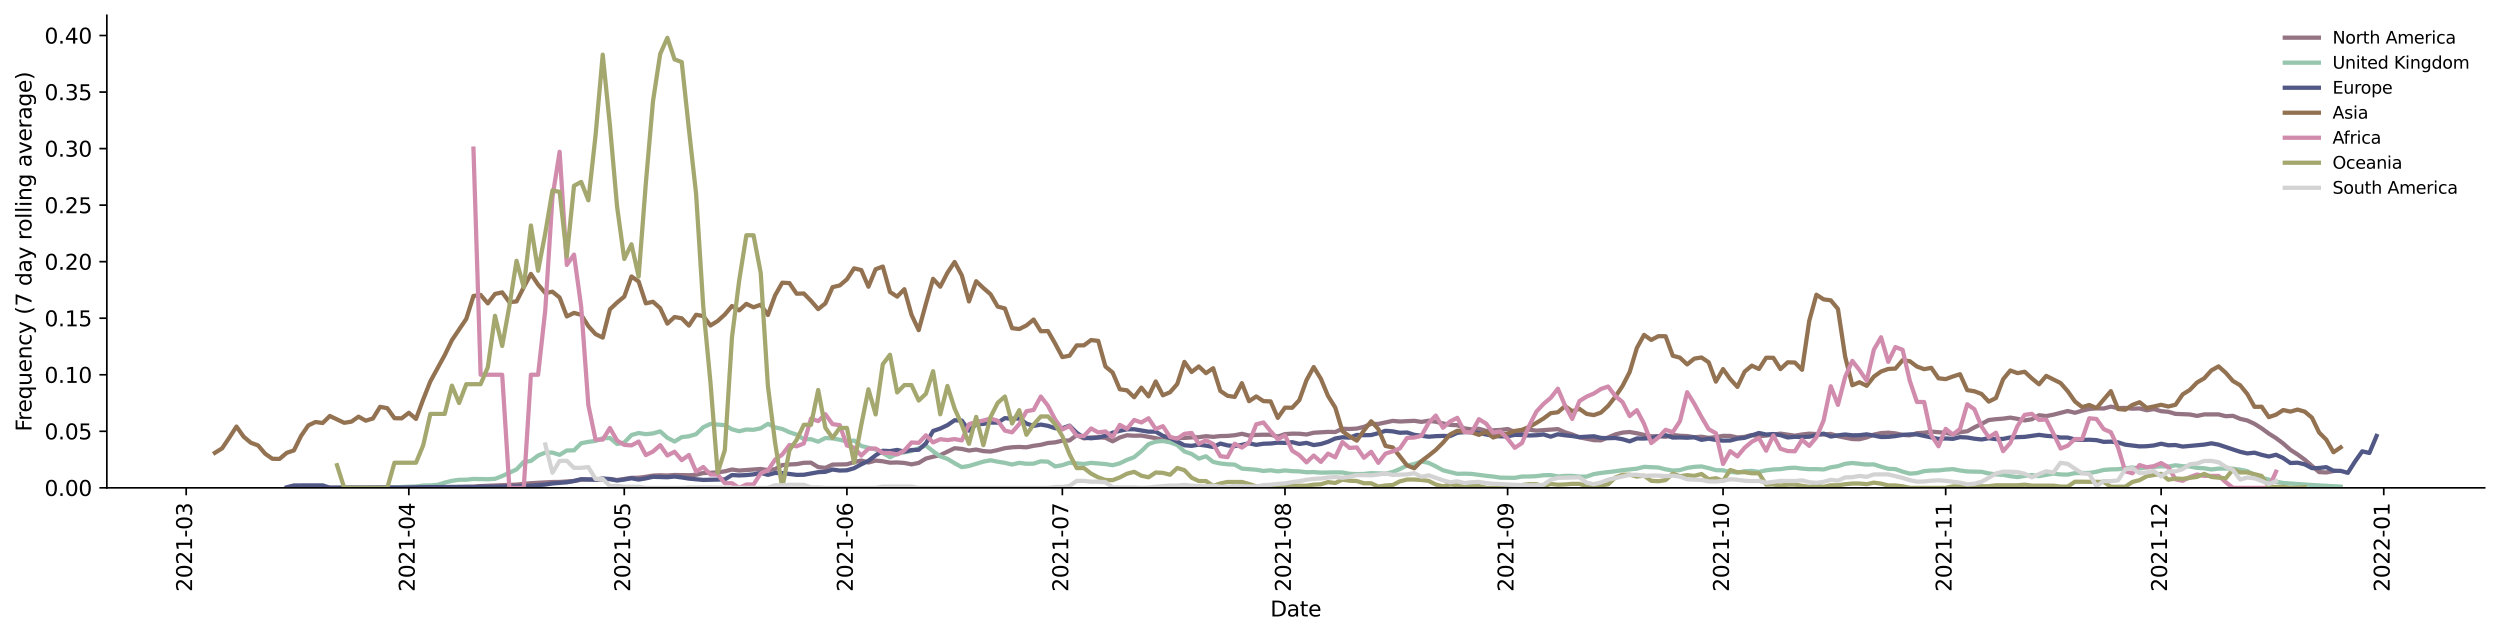 <?xml version="1.0" encoding="utf-8" standalone="no"?>
<!DOCTYPE svg PUBLIC "-//W3C//DTD SVG 1.1//EN"
  "http://www.w3.org/Graphics/SVG/1.1/DTD/svg11.dtd">
<svg height="298.621pt" version="1.1" viewBox="0 0 1173.344 298.621" width="1173.344pt" xmlns="http://www.w3.org/2000/svg" xmlns:xlink="http://www.w3.org/1999/xlink">
 <defs>
  <style type="text/css">*{stroke-linecap:butt;stroke-linejoin:round;}</style>
 </defs>
 <g id="figure_1">
  <g id="patch_1">
   <path d="M 0 298.621 
L 1173.344 298.621 
L 1173.344 0 
L 0 0 
z
" style="fill:#ffffff;"/>
  </g>
  <g id="axes_1">
   <g id="patch_2">
    <path d="M 50.144 228.96 
L 1166.144 228.96 
L 1166.144 7.2 
L 50.144 7.2 
z
" style="fill:#ffffff;"/>
   </g>
   <g id="matplotlib.axis_1">
    <g id="xtick_1">
     <g id="line2d_1">
      <defs>
       <path d="M 0 0 
L 0 3.5 
" id="m877dfec5ae" style="stroke:#000000;stroke-width:0.8;"/>
      </defs>
      <g>
       <use style="stroke:#000000;stroke-width:0.8;" x="87.389" xlink:href="#m877dfec5ae" y="228.96"/>
      </g>
     </g>
     <g id="text_1">
      <!-- 2021-03 -->
      <g transform="translate(90.148 277.743)rotate(-90)scale(0.1 -0.1)">
       <defs>
        <path d="M 1228 531 
L 3431 531 
L 3431 0 
L 469 0 
L 469 531 
Q 828 903 1448 1529 
Q 2069 2156 2228 2338 
Q 2531 2678 2651 2914 
Q 2772 3150 2772 3378 
Q 2772 3750 2511 3984 
Q 2250 4219 1831 4219 
Q 1534 4219 1204 4116 
Q 875 4013 500 3803 
L 500 4441 
Q 881 4594 1212 4672 
Q 1544 4750 1819 4750 
Q 2544 4750 2975 4387 
Q 3406 4025 3406 3419 
Q 3406 3131 3298 2873 
Q 3191 2616 2906 2266 
Q 2828 2175 2409 1742 
Q 1991 1309 1228 531 
z
" id="DejaVuSans-32" transform="scale(0.016)"/>
        <path d="M 2034 4250 
Q 1547 4250 1301 3770 
Q 1056 3291 1056 2328 
Q 1056 1369 1301 889 
Q 1547 409 2034 409 
Q 2525 409 2770 889 
Q 3016 1369 3016 2328 
Q 3016 3291 2770 3770 
Q 2525 4250 2034 4250 
z
M 2034 4750 
Q 2819 4750 3233 4129 
Q 3647 3509 3647 2328 
Q 3647 1150 3233 529 
Q 2819 -91 2034 -91 
Q 1250 -91 836 529 
Q 422 1150 422 2328 
Q 422 3509 836 4129 
Q 1250 4750 2034 4750 
z
" id="DejaVuSans-30" transform="scale(0.016)"/>
        <path d="M 794 531 
L 1825 531 
L 1825 4091 
L 703 3866 
L 703 4441 
L 1819 4666 
L 2450 4666 
L 2450 531 
L 3481 531 
L 3481 0 
L 794 0 
L 794 531 
z
" id="DejaVuSans-31" transform="scale(0.016)"/>
        <path d="M 313 2009 
L 1997 2009 
L 1997 1497 
L 313 1497 
L 313 2009 
z
" id="DejaVuSans-2d" transform="scale(0.016)"/>
        <path d="M 2597 2516 
Q 3050 2419 3304 2112 
Q 3559 1806 3559 1356 
Q 3559 666 3084 287 
Q 2609 -91 1734 -91 
Q 1441 -91 1130 -33 
Q 819 25 488 141 
L 488 750 
Q 750 597 1062 519 
Q 1375 441 1716 441 
Q 2309 441 2620 675 
Q 2931 909 2931 1356 
Q 2931 1769 2642 2001 
Q 2353 2234 1838 2234 
L 1294 2234 
L 1294 2753 
L 1863 2753 
Q 2328 2753 2575 2939 
Q 2822 3125 2822 3475 
Q 2822 3834 2567 4026 
Q 2313 4219 1838 4219 
Q 1578 4219 1281 4162 
Q 984 4106 628 3988 
L 628 4550 
Q 988 4650 1302 4700 
Q 1616 4750 1894 4750 
Q 2613 4750 3031 4423 
Q 3450 4097 3450 3541 
Q 3450 3153 3228 2886 
Q 3006 2619 2597 2516 
z
" id="DejaVuSans-33" transform="scale(0.016)"/>
       </defs>
       <use xlink:href="#DejaVuSans-32"/>
       <use x="63.623" xlink:href="#DejaVuSans-30"/>
       <use x="127.246" xlink:href="#DejaVuSans-32"/>
       <use x="190.869" xlink:href="#DejaVuSans-31"/>
       <use x="254.492" xlink:href="#DejaVuSans-2d"/>
       <use x="290.576" xlink:href="#DejaVuSans-30"/>
       <use x="354.199" xlink:href="#DejaVuSans-33"/>
      </g>
     </g>
    </g>
    <g id="xtick_2">
     <g id="line2d_2">
      <g>
       <use style="stroke:#000000;stroke-width:0.8;" x="191.877" xlink:href="#m877dfec5ae" y="228.96"/>
      </g>
     </g>
     <g id="text_2">
      <!-- 2021-04 -->
      <g transform="translate(194.636 277.743)rotate(-90)scale(0.1 -0.1)">
       <defs>
        <path d="M 2419 4116 
L 825 1625 
L 2419 1625 
L 2419 4116 
z
M 2253 4666 
L 3047 4666 
L 3047 1625 
L 3713 1625 
L 3713 1100 
L 3047 1100 
L 3047 0 
L 2419 0 
L 2419 1100 
L 313 1100 
L 313 1709 
L 2253 4666 
z
" id="DejaVuSans-34" transform="scale(0.016)"/>
       </defs>
       <use xlink:href="#DejaVuSans-32"/>
       <use x="63.623" xlink:href="#DejaVuSans-30"/>
       <use x="127.246" xlink:href="#DejaVuSans-32"/>
       <use x="190.869" xlink:href="#DejaVuSans-31"/>
       <use x="254.492" xlink:href="#DejaVuSans-2d"/>
       <use x="290.576" xlink:href="#DejaVuSans-30"/>
       <use x="354.199" xlink:href="#DejaVuSans-34"/>
      </g>
     </g>
    </g>
    <g id="xtick_3">
     <g id="line2d_3">
      <g>
       <use style="stroke:#000000;stroke-width:0.8;" x="292.994" xlink:href="#m877dfec5ae" y="228.96"/>
      </g>
     </g>
     <g id="text_3">
      <!-- 2021-05 -->
      <g transform="translate(295.754 277.743)rotate(-90)scale(0.1 -0.1)">
       <defs>
        <path d="M 691 4666 
L 3169 4666 
L 3169 4134 
L 1269 4134 
L 1269 2991 
Q 1406 3038 1543 3061 
Q 1681 3084 1819 3084 
Q 2600 3084 3056 2656 
Q 3513 2228 3513 1497 
Q 3513 744 3044 326 
Q 2575 -91 1722 -91 
Q 1428 -91 1123 -41 
Q 819 9 494 109 
L 494 744 
Q 775 591 1075 516 
Q 1375 441 1709 441 
Q 2250 441 2565 725 
Q 2881 1009 2881 1497 
Q 2881 1984 2565 2268 
Q 2250 2553 1709 2553 
Q 1456 2553 1204 2497 
Q 953 2441 691 2322 
L 691 4666 
z
" id="DejaVuSans-35" transform="scale(0.016)"/>
       </defs>
       <use xlink:href="#DejaVuSans-32"/>
       <use x="63.623" xlink:href="#DejaVuSans-30"/>
       <use x="127.246" xlink:href="#DejaVuSans-32"/>
       <use x="190.869" xlink:href="#DejaVuSans-31"/>
       <use x="254.492" xlink:href="#DejaVuSans-2d"/>
       <use x="290.576" xlink:href="#DejaVuSans-30"/>
       <use x="354.199" xlink:href="#DejaVuSans-35"/>
      </g>
     </g>
    </g>
    <g id="xtick_4">
     <g id="line2d_4">
      <g>
       <use style="stroke:#000000;stroke-width:0.8;" x="397.482" xlink:href="#m877dfec5ae" y="228.96"/>
      </g>
     </g>
     <g id="text_4">
      <!-- 2021-06 -->
      <g transform="translate(400.242 277.743)rotate(-90)scale(0.1 -0.1)">
       <defs>
        <path d="M 2113 2584 
Q 1688 2584 1439 2293 
Q 1191 2003 1191 1497 
Q 1191 994 1439 701 
Q 1688 409 2113 409 
Q 2538 409 2786 701 
Q 3034 994 3034 1497 
Q 3034 2003 2786 2293 
Q 2538 2584 2113 2584 
z
M 3366 4563 
L 3366 3988 
Q 3128 4100 2886 4159 
Q 2644 4219 2406 4219 
Q 1781 4219 1451 3797 
Q 1122 3375 1075 2522 
Q 1259 2794 1537 2939 
Q 1816 3084 2150 3084 
Q 2853 3084 3261 2657 
Q 3669 2231 3669 1497 
Q 3669 778 3244 343 
Q 2819 -91 2113 -91 
Q 1303 -91 875 529 
Q 447 1150 447 2328 
Q 447 3434 972 4092 
Q 1497 4750 2381 4750 
Q 2619 4750 2861 4703 
Q 3103 4656 3366 4563 
z
" id="DejaVuSans-36" transform="scale(0.016)"/>
       </defs>
       <use xlink:href="#DejaVuSans-32"/>
       <use x="63.623" xlink:href="#DejaVuSans-30"/>
       <use x="127.246" xlink:href="#DejaVuSans-32"/>
       <use x="190.869" xlink:href="#DejaVuSans-31"/>
       <use x="254.492" xlink:href="#DejaVuSans-2d"/>
       <use x="290.576" xlink:href="#DejaVuSans-30"/>
       <use x="354.199" xlink:href="#DejaVuSans-36"/>
      </g>
     </g>
    </g>
    <g id="xtick_5">
     <g id="line2d_5">
      <g>
       <use style="stroke:#000000;stroke-width:0.8;" x="498.6" xlink:href="#m877dfec5ae" y="228.96"/>
      </g>
     </g>
     <g id="text_5">
      <!-- 2021-07 -->
      <g transform="translate(501.359 277.743)rotate(-90)scale(0.1 -0.1)">
       <defs>
        <path d="M 525 4666 
L 3525 4666 
L 3525 4397 
L 1831 0 
L 1172 0 
L 2766 4134 
L 525 4134 
L 525 4666 
z
" id="DejaVuSans-37" transform="scale(0.016)"/>
       </defs>
       <use xlink:href="#DejaVuSans-32"/>
       <use x="63.623" xlink:href="#DejaVuSans-30"/>
       <use x="127.246" xlink:href="#DejaVuSans-32"/>
       <use x="190.869" xlink:href="#DejaVuSans-31"/>
       <use x="254.492" xlink:href="#DejaVuSans-2d"/>
       <use x="290.576" xlink:href="#DejaVuSans-30"/>
       <use x="354.199" xlink:href="#DejaVuSans-37"/>
      </g>
     </g>
    </g>
    <g id="xtick_6">
     <g id="line2d_6">
      <g>
       <use style="stroke:#000000;stroke-width:0.8;" x="603.088" xlink:href="#m877dfec5ae" y="228.96"/>
      </g>
     </g>
     <g id="text_6">
      <!-- 2021-08 -->
      <g transform="translate(605.847 277.743)rotate(-90)scale(0.1 -0.1)">
       <defs>
        <path d="M 2034 2216 
Q 1584 2216 1326 1975 
Q 1069 1734 1069 1313 
Q 1069 891 1326 650 
Q 1584 409 2034 409 
Q 2484 409 2743 651 
Q 3003 894 3003 1313 
Q 3003 1734 2745 1975 
Q 2488 2216 2034 2216 
z
M 1403 2484 
Q 997 2584 770 2862 
Q 544 3141 544 3541 
Q 544 4100 942 4425 
Q 1341 4750 2034 4750 
Q 2731 4750 3128 4425 
Q 3525 4100 3525 3541 
Q 3525 3141 3298 2862 
Q 3072 2584 2669 2484 
Q 3125 2378 3379 2068 
Q 3634 1759 3634 1313 
Q 3634 634 3220 271 
Q 2806 -91 2034 -91 
Q 1263 -91 848 271 
Q 434 634 434 1313 
Q 434 1759 690 2068 
Q 947 2378 1403 2484 
z
M 1172 3481 
Q 1172 3119 1398 2916 
Q 1625 2713 2034 2713 
Q 2441 2713 2670 2916 
Q 2900 3119 2900 3481 
Q 2900 3844 2670 4047 
Q 2441 4250 2034 4250 
Q 1625 4250 1398 4047 
Q 1172 3844 1172 3481 
z
" id="DejaVuSans-38" transform="scale(0.016)"/>
       </defs>
       <use xlink:href="#DejaVuSans-32"/>
       <use x="63.623" xlink:href="#DejaVuSans-30"/>
       <use x="127.246" xlink:href="#DejaVuSans-32"/>
       <use x="190.869" xlink:href="#DejaVuSans-31"/>
       <use x="254.492" xlink:href="#DejaVuSans-2d"/>
       <use x="290.576" xlink:href="#DejaVuSans-30"/>
       <use x="354.199" xlink:href="#DejaVuSans-38"/>
      </g>
     </g>
    </g>
    <g id="xtick_7">
     <g id="line2d_7">
      <g>
       <use style="stroke:#000000;stroke-width:0.8;" x="707.576" xlink:href="#m877dfec5ae" y="228.96"/>
      </g>
     </g>
     <g id="text_7">
      <!-- 2021-09 -->
      <g transform="translate(710.335 277.743)rotate(-90)scale(0.1 -0.1)">
       <defs>
        <path d="M 703 97 
L 703 672 
Q 941 559 1184 500 
Q 1428 441 1663 441 
Q 2288 441 2617 861 
Q 2947 1281 2994 2138 
Q 2813 1869 2534 1725 
Q 2256 1581 1919 1581 
Q 1219 1581 811 2004 
Q 403 2428 403 3163 
Q 403 3881 828 4315 
Q 1253 4750 1959 4750 
Q 2769 4750 3195 4129 
Q 3622 3509 3622 2328 
Q 3622 1225 3098 567 
Q 2575 -91 1691 -91 
Q 1453 -91 1209 -44 
Q 966 3 703 97 
z
M 1959 2075 
Q 2384 2075 2632 2365 
Q 2881 2656 2881 3163 
Q 2881 3666 2632 3958 
Q 2384 4250 1959 4250 
Q 1534 4250 1286 3958 
Q 1038 3666 1038 3163 
Q 1038 2656 1286 2365 
Q 1534 2075 1959 2075 
z
" id="DejaVuSans-39" transform="scale(0.016)"/>
       </defs>
       <use xlink:href="#DejaVuSans-32"/>
       <use x="63.623" xlink:href="#DejaVuSans-30"/>
       <use x="127.246" xlink:href="#DejaVuSans-32"/>
       <use x="190.869" xlink:href="#DejaVuSans-31"/>
       <use x="254.492" xlink:href="#DejaVuSans-2d"/>
       <use x="290.576" xlink:href="#DejaVuSans-30"/>
       <use x="354.199" xlink:href="#DejaVuSans-39"/>
      </g>
     </g>
    </g>
    <g id="xtick_8">
     <g id="line2d_8">
      <g>
       <use style="stroke:#000000;stroke-width:0.8;" x="808.693" xlink:href="#m877dfec5ae" y="228.96"/>
      </g>
     </g>
     <g id="text_8">
      <!-- 2021-10 -->
      <g transform="translate(811.453 277.743)rotate(-90)scale(0.1 -0.1)">
       <use xlink:href="#DejaVuSans-32"/>
       <use x="63.623" xlink:href="#DejaVuSans-30"/>
       <use x="127.246" xlink:href="#DejaVuSans-32"/>
       <use x="190.869" xlink:href="#DejaVuSans-31"/>
       <use x="254.492" xlink:href="#DejaVuSans-2d"/>
       <use x="290.576" xlink:href="#DejaVuSans-31"/>
       <use x="354.199" xlink:href="#DejaVuSans-30"/>
      </g>
     </g>
    </g>
    <g id="xtick_9">
     <g id="line2d_9">
      <g>
       <use style="stroke:#000000;stroke-width:0.8;" x="913.182" xlink:href="#m877dfec5ae" y="228.96"/>
      </g>
     </g>
     <g id="text_9">
      <!-- 2021-11 -->
      <g transform="translate(915.941 277.743)rotate(-90)scale(0.1 -0.1)">
       <use xlink:href="#DejaVuSans-32"/>
       <use x="63.623" xlink:href="#DejaVuSans-30"/>
       <use x="127.246" xlink:href="#DejaVuSans-32"/>
       <use x="190.869" xlink:href="#DejaVuSans-31"/>
       <use x="254.492" xlink:href="#DejaVuSans-2d"/>
       <use x="290.576" xlink:href="#DejaVuSans-31"/>
       <use x="354.199" xlink:href="#DejaVuSans-31"/>
      </g>
     </g>
    </g>
    <g id="xtick_10">
     <g id="line2d_10">
      <g>
       <use style="stroke:#000000;stroke-width:0.8;" x="1014.299" xlink:href="#m877dfec5ae" y="228.96"/>
      </g>
     </g>
     <g id="text_10">
      <!-- 2021-12 -->
      <g transform="translate(1017.058 277.743)rotate(-90)scale(0.1 -0.1)">
       <use xlink:href="#DejaVuSans-32"/>
       <use x="63.623" xlink:href="#DejaVuSans-30"/>
       <use x="127.246" xlink:href="#DejaVuSans-32"/>
       <use x="190.869" xlink:href="#DejaVuSans-31"/>
       <use x="254.492" xlink:href="#DejaVuSans-2d"/>
       <use x="290.576" xlink:href="#DejaVuSans-31"/>
       <use x="354.199" xlink:href="#DejaVuSans-32"/>
      </g>
     </g>
    </g>
    <g id="xtick_11">
     <g id="line2d_11">
      <g>
       <use style="stroke:#000000;stroke-width:0.8;" x="1118.787" xlink:href="#m877dfec5ae" y="228.96"/>
      </g>
     </g>
     <g id="text_11">
      <!-- 2022-01 -->
      <g transform="translate(1121.546 277.743)rotate(-90)scale(0.1 -0.1)">
       <use xlink:href="#DejaVuSans-32"/>
       <use x="63.623" xlink:href="#DejaVuSans-30"/>
       <use x="127.246" xlink:href="#DejaVuSans-32"/>
       <use x="190.869" xlink:href="#DejaVuSans-32"/>
       <use x="254.492" xlink:href="#DejaVuSans-2d"/>
       <use x="290.576" xlink:href="#DejaVuSans-30"/>
       <use x="354.199" xlink:href="#DejaVuSans-31"/>
      </g>
     </g>
    </g>
    <g id="text_12">
     <!-- Date -->
     <g transform="translate(596.193 289.341)scale(0.1 -0.1)">
      <defs>
       <path d="M 1259 4147 
L 1259 519 
L 2022 519 
Q 2988 519 3436 956 
Q 3884 1394 3884 2338 
Q 3884 3275 3436 3711 
Q 2988 4147 2022 4147 
L 1259 4147 
z
M 628 4666 
L 1925 4666 
Q 3281 4666 3915 4102 
Q 4550 3538 4550 2338 
Q 4550 1131 3912 565 
Q 3275 0 1925 0 
L 628 0 
L 628 4666 
z
" id="DejaVuSans-44" transform="scale(0.016)"/>
       <path d="M 2194 1759 
Q 1497 1759 1228 1600 
Q 959 1441 959 1056 
Q 959 750 1161 570 
Q 1363 391 1709 391 
Q 2188 391 2477 730 
Q 2766 1069 2766 1631 
L 2766 1759 
L 2194 1759 
z
M 3341 1997 
L 3341 0 
L 2766 0 
L 2766 531 
Q 2569 213 2275 61 
Q 1981 -91 1556 -91 
Q 1019 -91 701 211 
Q 384 513 384 1019 
Q 384 1609 779 1909 
Q 1175 2209 1959 2209 
L 2766 2209 
L 2766 2266 
Q 2766 2663 2505 2880 
Q 2244 3097 1772 3097 
Q 1472 3097 1187 3025 
Q 903 2953 641 2809 
L 641 3341 
Q 956 3463 1253 3523 
Q 1550 3584 1831 3584 
Q 2591 3584 2966 3190 
Q 3341 2797 3341 1997 
z
" id="DejaVuSans-61" transform="scale(0.016)"/>
       <path d="M 1172 4494 
L 1172 3500 
L 2356 3500 
L 2356 3053 
L 1172 3053 
L 1172 1153 
Q 1172 725 1289 603 
Q 1406 481 1766 481 
L 2356 481 
L 2356 0 
L 1766 0 
Q 1100 0 847 248 
Q 594 497 594 1153 
L 594 3053 
L 172 3053 
L 172 3500 
L 594 3500 
L 594 4494 
L 1172 4494 
z
" id="DejaVuSans-74" transform="scale(0.016)"/>
       <path d="M 3597 1894 
L 3597 1613 
L 953 1613 
Q 991 1019 1311 708 
Q 1631 397 2203 397 
Q 2534 397 2845 478 
Q 3156 559 3463 722 
L 3463 178 
Q 3153 47 2828 -22 
Q 2503 -91 2169 -91 
Q 1331 -91 842 396 
Q 353 884 353 1716 
Q 353 2575 817 3079 
Q 1281 3584 2069 3584 
Q 2775 3584 3186 3129 
Q 3597 2675 3597 1894 
z
M 3022 2063 
Q 3016 2534 2758 2815 
Q 2500 3097 2075 3097 
Q 1594 3097 1305 2825 
Q 1016 2553 972 2059 
L 3022 2063 
z
" id="DejaVuSans-65" transform="scale(0.016)"/>
      </defs>
      <use xlink:href="#DejaVuSans-44"/>
      <use x="77.002" xlink:href="#DejaVuSans-61"/>
      <use x="138.281" xlink:href="#DejaVuSans-74"/>
      <use x="177.49" xlink:href="#DejaVuSans-65"/>
     </g>
    </g>
   </g>
   <g id="matplotlib.axis_2">
    <g id="ytick_1">
     <g id="line2d_12">
      <defs>
       <path d="M 0 0 
L -3.5 0 
" id="m814bcbb88d" style="stroke:#000000;stroke-width:0.8;"/>
      </defs>
      <g>
       <use style="stroke:#000000;stroke-width:0.8;" x="50.144" xlink:href="#m814bcbb88d" y="228.96"/>
      </g>
     </g>
     <g id="text_13">
      <!-- 0.00 -->
      <g transform="translate(20.878 232.759)scale(0.1 -0.1)">
       <defs>
        <path d="M 684 794 
L 1344 794 
L 1344 0 
L 684 0 
L 684 794 
z
" id="DejaVuSans-2e" transform="scale(0.016)"/>
       </defs>
       <use xlink:href="#DejaVuSans-30"/>
       <use x="63.623" xlink:href="#DejaVuSans-2e"/>
       <use x="95.41" xlink:href="#DejaVuSans-30"/>
       <use x="159.033" xlink:href="#DejaVuSans-30"/>
      </g>
     </g>
    </g>
    <g id="ytick_2">
     <g id="line2d_13">
      <g>
       <use style="stroke:#000000;stroke-width:0.8;" x="50.144" xlink:href="#m814bcbb88d" y="202.423"/>
      </g>
     </g>
     <g id="text_14">
      <!-- 0.05 -->
      <g transform="translate(20.878 206.222)scale(0.1 -0.1)">
       <use xlink:href="#DejaVuSans-30"/>
       <use x="63.623" xlink:href="#DejaVuSans-2e"/>
       <use x="95.41" xlink:href="#DejaVuSans-30"/>
       <use x="159.033" xlink:href="#DejaVuSans-35"/>
      </g>
     </g>
    </g>
    <g id="ytick_3">
     <g id="line2d_14">
      <g>
       <use style="stroke:#000000;stroke-width:0.8;" x="50.144" xlink:href="#m814bcbb88d" y="175.886"/>
      </g>
     </g>
     <g id="text_15">
      <!-- 0.10 -->
      <g transform="translate(20.878 179.686)scale(0.1 -0.1)">
       <use xlink:href="#DejaVuSans-30"/>
       <use x="63.623" xlink:href="#DejaVuSans-2e"/>
       <use x="95.41" xlink:href="#DejaVuSans-31"/>
       <use x="159.033" xlink:href="#DejaVuSans-30"/>
      </g>
     </g>
    </g>
    <g id="ytick_4">
     <g id="line2d_15">
      <g>
       <use style="stroke:#000000;stroke-width:0.8;" x="50.144" xlink:href="#m814bcbb88d" y="149.349"/>
      </g>
     </g>
     <g id="text_16">
      <!-- 0.15 -->
      <g transform="translate(20.878 153.149)scale(0.1 -0.1)">
       <use xlink:href="#DejaVuSans-30"/>
       <use x="63.623" xlink:href="#DejaVuSans-2e"/>
       <use x="95.41" xlink:href="#DejaVuSans-31"/>
       <use x="159.033" xlink:href="#DejaVuSans-35"/>
      </g>
     </g>
    </g>
    <g id="ytick_5">
     <g id="line2d_16">
      <g>
       <use style="stroke:#000000;stroke-width:0.8;" x="50.144" xlink:href="#m814bcbb88d" y="122.813"/>
      </g>
     </g>
     <g id="text_17">
      <!-- 0.20 -->
      <g transform="translate(20.878 126.612)scale(0.1 -0.1)">
       <use xlink:href="#DejaVuSans-30"/>
       <use x="63.623" xlink:href="#DejaVuSans-2e"/>
       <use x="95.41" xlink:href="#DejaVuSans-32"/>
       <use x="159.033" xlink:href="#DejaVuSans-30"/>
      </g>
     </g>
    </g>
    <g id="ytick_6">
     <g id="line2d_17">
      <g>
       <use style="stroke:#000000;stroke-width:0.8;" x="50.144" xlink:href="#m814bcbb88d" y="96.276"/>
      </g>
     </g>
     <g id="text_18">
      <!-- 0.25 -->
      <g transform="translate(20.878 100.075)scale(0.1 -0.1)">
       <use xlink:href="#DejaVuSans-30"/>
       <use x="63.623" xlink:href="#DejaVuSans-2e"/>
       <use x="95.41" xlink:href="#DejaVuSans-32"/>
       <use x="159.033" xlink:href="#DejaVuSans-35"/>
      </g>
     </g>
    </g>
    <g id="ytick_7">
     <g id="line2d_18">
      <g>
       <use style="stroke:#000000;stroke-width:0.8;" x="50.144" xlink:href="#m814bcbb88d" y="69.739"/>
      </g>
     </g>
     <g id="text_19">
      <!-- 0.30 -->
      <g transform="translate(20.878 73.538)scale(0.1 -0.1)">
       <use xlink:href="#DejaVuSans-30"/>
       <use x="63.623" xlink:href="#DejaVuSans-2e"/>
       <use x="95.41" xlink:href="#DejaVuSans-33"/>
       <use x="159.033" xlink:href="#DejaVuSans-30"/>
      </g>
     </g>
    </g>
    <g id="ytick_8">
     <g id="line2d_19">
      <g>
       <use style="stroke:#000000;stroke-width:0.8;" x="50.144" xlink:href="#m814bcbb88d" y="43.202"/>
      </g>
     </g>
     <g id="text_20">
      <!-- 0.35 -->
      <g transform="translate(20.878 47.001)scale(0.1 -0.1)">
       <use xlink:href="#DejaVuSans-30"/>
       <use x="63.623" xlink:href="#DejaVuSans-2e"/>
       <use x="95.41" xlink:href="#DejaVuSans-33"/>
       <use x="159.033" xlink:href="#DejaVuSans-35"/>
      </g>
     </g>
    </g>
    <g id="ytick_9">
     <g id="line2d_20">
      <g>
       <use style="stroke:#000000;stroke-width:0.8;" x="50.144" xlink:href="#m814bcbb88d" y="16.665"/>
      </g>
     </g>
     <g id="text_21">
      <!-- 0.40 -->
      <g transform="translate(20.878 20.464)scale(0.1 -0.1)">
       <use xlink:href="#DejaVuSans-30"/>
       <use x="63.623" xlink:href="#DejaVuSans-2e"/>
       <use x="95.41" xlink:href="#DejaVuSans-34"/>
       <use x="159.033" xlink:href="#DejaVuSans-30"/>
      </g>
     </g>
    </g>
    <g id="text_22">
     <!-- Frequency (7 day rolling average) -->
     <g transform="translate(14.798 202.529)rotate(-90)scale(0.1 -0.1)">
      <defs>
       <path d="M 628 4666 
L 3309 4666 
L 3309 4134 
L 1259 4134 
L 1259 2759 
L 3109 2759 
L 3109 2228 
L 1259 2228 
L 1259 0 
L 628 0 
L 628 4666 
z
" id="DejaVuSans-46" transform="scale(0.016)"/>
       <path d="M 2631 2963 
Q 2534 3019 2420 3045 
Q 2306 3072 2169 3072 
Q 1681 3072 1420 2755 
Q 1159 2438 1159 1844 
L 1159 0 
L 581 0 
L 581 3500 
L 1159 3500 
L 1159 2956 
Q 1341 3275 1631 3429 
Q 1922 3584 2338 3584 
Q 2397 3584 2469 3576 
Q 2541 3569 2628 3553 
L 2631 2963 
z
" id="DejaVuSans-72" transform="scale(0.016)"/>
       <path d="M 947 1747 
Q 947 1113 1208 752 
Q 1469 391 1925 391 
Q 2381 391 2643 752 
Q 2906 1113 2906 1747 
Q 2906 2381 2643 2742 
Q 2381 3103 1925 3103 
Q 1469 3103 1208 2742 
Q 947 2381 947 1747 
z
M 2906 525 
Q 2725 213 2448 61 
Q 2172 -91 1784 -91 
Q 1150 -91 751 415 
Q 353 922 353 1747 
Q 353 2572 751 3078 
Q 1150 3584 1784 3584 
Q 2172 3584 2448 3432 
Q 2725 3281 2906 2969 
L 2906 3500 
L 3481 3500 
L 3481 -1331 
L 2906 -1331 
L 2906 525 
z
" id="DejaVuSans-71" transform="scale(0.016)"/>
       <path d="M 544 1381 
L 544 3500 
L 1119 3500 
L 1119 1403 
Q 1119 906 1312 657 
Q 1506 409 1894 409 
Q 2359 409 2629 706 
Q 2900 1003 2900 1516 
L 2900 3500 
L 3475 3500 
L 3475 0 
L 2900 0 
L 2900 538 
Q 2691 219 2414 64 
Q 2138 -91 1772 -91 
Q 1169 -91 856 284 
Q 544 659 544 1381 
z
M 1991 3584 
L 1991 3584 
z
" id="DejaVuSans-75" transform="scale(0.016)"/>
       <path d="M 3513 2113 
L 3513 0 
L 2938 0 
L 2938 2094 
Q 2938 2591 2744 2837 
Q 2550 3084 2163 3084 
Q 1697 3084 1428 2787 
Q 1159 2491 1159 1978 
L 1159 0 
L 581 0 
L 581 3500 
L 1159 3500 
L 1159 2956 
Q 1366 3272 1645 3428 
Q 1925 3584 2291 3584 
Q 2894 3584 3203 3211 
Q 3513 2838 3513 2113 
z
" id="DejaVuSans-6e" transform="scale(0.016)"/>
       <path d="M 3122 3366 
L 3122 2828 
Q 2878 2963 2633 3030 
Q 2388 3097 2138 3097 
Q 1578 3097 1268 2742 
Q 959 2388 959 1747 
Q 959 1106 1268 751 
Q 1578 397 2138 397 
Q 2388 397 2633 464 
Q 2878 531 3122 666 
L 3122 134 
Q 2881 22 2623 -34 
Q 2366 -91 2075 -91 
Q 1284 -91 818 406 
Q 353 903 353 1747 
Q 353 2603 823 3093 
Q 1294 3584 2113 3584 
Q 2378 3584 2631 3529 
Q 2884 3475 3122 3366 
z
" id="DejaVuSans-63" transform="scale(0.016)"/>
       <path d="M 2059 -325 
Q 1816 -950 1584 -1140 
Q 1353 -1331 966 -1331 
L 506 -1331 
L 506 -850 
L 844 -850 
Q 1081 -850 1212 -737 
Q 1344 -625 1503 -206 
L 1606 56 
L 191 3500 
L 800 3500 
L 1894 763 
L 2988 3500 
L 3597 3500 
L 2059 -325 
z
" id="DejaVuSans-79" transform="scale(0.016)"/>
       <path id="DejaVuSans-20" transform="scale(0.016)"/>
       <path d="M 1984 4856 
Q 1566 4138 1362 3434 
Q 1159 2731 1159 2009 
Q 1159 1288 1364 580 
Q 1569 -128 1984 -844 
L 1484 -844 
Q 1016 -109 783 600 
Q 550 1309 550 2009 
Q 550 2706 781 3412 
Q 1013 4119 1484 4856 
L 1984 4856 
z
" id="DejaVuSans-28" transform="scale(0.016)"/>
       <path d="M 2906 2969 
L 2906 4863 
L 3481 4863 
L 3481 0 
L 2906 0 
L 2906 525 
Q 2725 213 2448 61 
Q 2172 -91 1784 -91 
Q 1150 -91 751 415 
Q 353 922 353 1747 
Q 353 2572 751 3078 
Q 1150 3584 1784 3584 
Q 2172 3584 2448 3432 
Q 2725 3281 2906 2969 
z
M 947 1747 
Q 947 1113 1208 752 
Q 1469 391 1925 391 
Q 2381 391 2643 752 
Q 2906 1113 2906 1747 
Q 2906 2381 2643 2742 
Q 2381 3103 1925 3103 
Q 1469 3103 1208 2742 
Q 947 2381 947 1747 
z
" id="DejaVuSans-64" transform="scale(0.016)"/>
       <path d="M 1959 3097 
Q 1497 3097 1228 2736 
Q 959 2375 959 1747 
Q 959 1119 1226 758 
Q 1494 397 1959 397 
Q 2419 397 2687 759 
Q 2956 1122 2956 1747 
Q 2956 2369 2687 2733 
Q 2419 3097 1959 3097 
z
M 1959 3584 
Q 2709 3584 3137 3096 
Q 3566 2609 3566 1747 
Q 3566 888 3137 398 
Q 2709 -91 1959 -91 
Q 1206 -91 779 398 
Q 353 888 353 1747 
Q 353 2609 779 3096 
Q 1206 3584 1959 3584 
z
" id="DejaVuSans-6f" transform="scale(0.016)"/>
       <path d="M 603 4863 
L 1178 4863 
L 1178 0 
L 603 0 
L 603 4863 
z
" id="DejaVuSans-6c" transform="scale(0.016)"/>
       <path d="M 603 3500 
L 1178 3500 
L 1178 0 
L 603 0 
L 603 3500 
z
M 603 4863 
L 1178 4863 
L 1178 4134 
L 603 4134 
L 603 4863 
z
" id="DejaVuSans-69" transform="scale(0.016)"/>
       <path d="M 2906 1791 
Q 2906 2416 2648 2759 
Q 2391 3103 1925 3103 
Q 1463 3103 1205 2759 
Q 947 2416 947 1791 
Q 947 1169 1205 825 
Q 1463 481 1925 481 
Q 2391 481 2648 825 
Q 2906 1169 2906 1791 
z
M 3481 434 
Q 3481 -459 3084 -895 
Q 2688 -1331 1869 -1331 
Q 1566 -1331 1297 -1286 
Q 1028 -1241 775 -1147 
L 775 -588 
Q 1028 -725 1275 -790 
Q 1522 -856 1778 -856 
Q 2344 -856 2625 -561 
Q 2906 -266 2906 331 
L 2906 616 
Q 2728 306 2450 153 
Q 2172 0 1784 0 
Q 1141 0 747 490 
Q 353 981 353 1791 
Q 353 2603 747 3093 
Q 1141 3584 1784 3584 
Q 2172 3584 2450 3431 
Q 2728 3278 2906 2969 
L 2906 3500 
L 3481 3500 
L 3481 434 
z
" id="DejaVuSans-67" transform="scale(0.016)"/>
       <path d="M 191 3500 
L 800 3500 
L 1894 563 
L 2988 3500 
L 3597 3500 
L 2284 0 
L 1503 0 
L 191 3500 
z
" id="DejaVuSans-76" transform="scale(0.016)"/>
       <path d="M 513 4856 
L 1013 4856 
Q 1481 4119 1714 3412 
Q 1947 2706 1947 2009 
Q 1947 1309 1714 600 
Q 1481 -109 1013 -844 
L 513 -844 
Q 928 -128 1133 580 
Q 1338 1288 1338 2009 
Q 1338 2731 1133 3434 
Q 928 4138 513 4856 
z
" id="DejaVuSans-29" transform="scale(0.016)"/>
      </defs>
      <use xlink:href="#DejaVuSans-46"/>
      <use x="50.27" xlink:href="#DejaVuSans-72"/>
      <use x="89.133" xlink:href="#DejaVuSans-65"/>
      <use x="150.656" xlink:href="#DejaVuSans-71"/>
      <use x="214.133" xlink:href="#DejaVuSans-75"/>
      <use x="277.512" xlink:href="#DejaVuSans-65"/>
      <use x="339.035" xlink:href="#DejaVuSans-6e"/>
      <use x="402.414" xlink:href="#DejaVuSans-63"/>
      <use x="457.395" xlink:href="#DejaVuSans-79"/>
      <use x="516.574" xlink:href="#DejaVuSans-20"/>
      <use x="548.361" xlink:href="#DejaVuSans-28"/>
      <use x="587.375" xlink:href="#DejaVuSans-37"/>
      <use x="650.998" xlink:href="#DejaVuSans-20"/>
      <use x="682.785" xlink:href="#DejaVuSans-64"/>
      <use x="746.262" xlink:href="#DejaVuSans-61"/>
      <use x="807.541" xlink:href="#DejaVuSans-79"/>
      <use x="866.721" xlink:href="#DejaVuSans-20"/>
      <use x="898.508" xlink:href="#DejaVuSans-72"/>
      <use x="937.371" xlink:href="#DejaVuSans-6f"/>
      <use x="998.553" xlink:href="#DejaVuSans-6c"/>
      <use x="1026.336" xlink:href="#DejaVuSans-6c"/>
      <use x="1054.119" xlink:href="#DejaVuSans-69"/>
      <use x="1081.902" xlink:href="#DejaVuSans-6e"/>
      <use x="1145.281" xlink:href="#DejaVuSans-67"/>
      <use x="1208.758" xlink:href="#DejaVuSans-20"/>
      <use x="1240.545" xlink:href="#DejaVuSans-61"/>
      <use x="1301.824" xlink:href="#DejaVuSans-76"/>
      <use x="1361.004" xlink:href="#DejaVuSans-65"/>
      <use x="1422.527" xlink:href="#DejaVuSans-72"/>
      <use x="1463.641" xlink:href="#DejaVuSans-61"/>
      <use x="1524.92" xlink:href="#DejaVuSans-67"/>
      <use x="1588.396" xlink:href="#DejaVuSans-65"/>
      <use x="1649.92" xlink:href="#DejaVuSans-29"/>
     </g>
    </g>
   </g>
   <g id="line2d_21">
    <path clip-path="url(#p9abfca4523)" d="M 151.43 228.857 
L 161.542 228.9 
L 178.394 228.842 
L 215.471 228.633 
L 222.212 228.391 
L 225.583 228.135 
L 242.436 227.462 
L 249.177 226.789 
L 259.288 226.22 
L 262.659 226.2 
L 269.4 225.745 
L 272.771 225.151 
L 279.512 225.058 
L 286.253 224.82 
L 289.624 225.299 
L 296.365 224.268 
L 299.735 224.224 
L 303.106 223.777 
L 306.477 223.217 
L 309.847 223.067 
L 313.218 223.181 
L 316.588 222.932 
L 323.329 223.061 
L 326.7 222.828 
L 330.071 221.99 
L 333.441 221.9 
L 336.812 221.683 
L 340.182 221.214 
L 343.553 220.365 
L 346.924 220.853 
L 357.035 220.101 
L 360.406 220.647 
L 363.776 220.193 
L 367.147 218.292 
L 370.518 217.993 
L 373.888 217.824 
L 377.259 217.205 
L 380.629 217.151 
L 384 219.228 
L 387.371 219.596 
L 390.741 218.056 
L 397.482 217.921 
L 400.853 216.885 
L 404.223 216.142 
L 407.594 217.063 
L 410.965 216.165 
L 414.335 216.495 
L 417.706 217.148 
L 421.076 217.048 
L 424.447 217.278 
L 427.818 217.936 
L 431.188 217.262 
L 434.559 215.228 
L 437.929 214.358 
L 441.3 213.611 
L 448.041 210.361 
L 451.412 210.697 
L 454.782 211.456 
L 458.153 210.99 
L 461.523 211.73 
L 464.894 211.943 
L 468.265 211.239 
L 471.635 210.332 
L 475.006 209.928 
L 478.376 209.763 
L 481.747 209.947 
L 485.117 209.229 
L 488.488 208.767 
L 491.859 207.919 
L 495.229 207.61 
L 498.6 206.823 
L 501.97 206.73 
L 505.341 204.24 
L 508.712 205.751 
L 512.082 205.328 
L 515.453 205.247 
L 518.823 205.453 
L 522.194 207.12 
L 525.564 205.338 
L 528.935 204.281 
L 532.306 204.507 
L 535.676 204.428 
L 542.417 205.635 
L 545.788 206.513 
L 549.159 206.289 
L 552.529 205.61 
L 555.9 205.536 
L 559.27 205.281 
L 562.641 205.21 
L 566.011 204.71 
L 569.382 205.036 
L 572.753 204.653 
L 576.123 204.594 
L 579.494 204.272 
L 582.864 203.611 
L 586.235 204.411 
L 589.606 204.123 
L 592.976 204.027 
L 596.347 204.056 
L 599.717 204.888 
L 603.088 203.751 
L 606.458 203.538 
L 609.829 203.557 
L 613.2 203.924 
L 616.57 203.1 
L 623.311 202.699 
L 626.682 202.764 
L 630.053 201.226 
L 633.423 201.344 
L 636.794 201.145 
L 640.164 200.339 
L 643.535 198.935 
L 646.905 198.981 
L 653.647 197.536 
L 657.017 197.83 
L 663.758 197.508 
L 667.129 198.014 
L 670.5 197.465 
L 673.87 197.933 
L 677.241 198.733 
L 680.611 199.417 
L 683.982 199.556 
L 687.352 201.061 
L 690.723 201.527 
L 694.094 201.229 
L 697.464 202.247 
L 700.835 201.947 
L 704.205 201.784 
L 707.576 201.355 
L 710.947 202.668 
L 714.317 202.267 
L 717.688 201.662 
L 721.058 202.119 
L 731.17 201.39 
L 734.541 202.899 
L 737.911 203.923 
L 741.282 205.258 
L 748.023 206.583 
L 751.394 206.665 
L 758.135 203.887 
L 761.505 203.041 
L 764.876 202.752 
L 768.246 203.359 
L 771.617 204.117 
L 774.988 204.755 
L 778.358 204.722 
L 781.729 205.012 
L 785.099 204.125 
L 788.47 204.52 
L 791.841 204.667 
L 795.211 205.191 
L 798.582 204.969 
L 801.952 205.533 
L 805.323 205.156 
L 808.693 204.572 
L 812.064 204.598 
L 815.435 205.33 
L 818.805 205.042 
L 822.176 204.153 
L 825.546 204.74 
L 828.917 204.427 
L 835.658 203.511 
L 842.399 204.503 
L 845.77 203.91 
L 849.14 203.537 
L 855.882 203.928 
L 859.252 203.662 
L 862.623 204.715 
L 869.364 206.071 
L 872.735 206.15 
L 876.105 205.299 
L 879.476 203.984 
L 882.846 203.267 
L 886.217 203.063 
L 889.587 203.409 
L 892.958 204.121 
L 896.329 204.318 
L 899.699 203.313 
L 903.07 203.098 
L 906.44 202.578 
L 913.182 203.135 
L 916.552 203.859 
L 919.923 202.848 
L 923.293 202.417 
L 926.664 200.585 
L 930.034 198.936 
L 933.405 197.132 
L 936.776 196.739 
L 940.146 196.482 
L 943.517 196.007 
L 946.887 196.578 
L 950.258 197.315 
L 953.628 196.766 
L 956.999 194.884 
L 960.37 195.281 
L 963.74 194.623 
L 970.481 192.9 
L 973.852 193.726 
L 977.223 192.761 
L 980.593 191.936 
L 983.964 191.653 
L 987.334 191.729 
L 990.705 190.843 
L 994.075 191.53 
L 997.446 191.455 
L 1000.817 191.807 
L 1004.187 191.688 
L 1007.558 192.544 
L 1010.928 191.987 
L 1014.299 192.984 
L 1017.67 193.276 
L 1021.04 194.25 
L 1027.781 194.522 
L 1031.152 195.207 
L 1034.522 194.502 
L 1041.264 194.499 
L 1044.634 195.339 
L 1048.005 195.166 
L 1051.375 196.566 
L 1054.746 197.346 
L 1058.117 198.907 
L 1061.487 201.048 
L 1064.858 203.508 
L 1068.228 205.631 
L 1071.599 208.145 
L 1074.969 211.108 
L 1078.34 213.289 
L 1081.711 215.756 
L 1088.452 221.565 
L 1091.822 221.753 
L 1095.193 221.093 
L 1095.193 221.093 
" style="fill:none;stroke:#947383;stroke-linecap:square;stroke-width:2;"/>
   </g>
   <g id="line2d_22">
    <path clip-path="url(#p9abfca4523)" d="M 158.171 228.859 
L 164.912 228.92 
L 181.765 228.902 
L 191.877 228.415 
L 195.247 228.329 
L 198.618 227.888 
L 201.989 227.828 
L 205.359 227.545 
L 208.73 226.506 
L 212.1 225.67 
L 215.471 225.187 
L 218.841 225.151 
L 222.212 224.783 
L 228.953 224.918 
L 232.324 224.725 
L 235.694 223.424 
L 242.436 220.306 
L 245.806 216.771 
L 249.177 216.368 
L 252.547 213.79 
L 255.918 212.413 
L 259.288 212.44 
L 262.659 213.478 
L 266.03 211.434 
L 269.4 211.357 
L 272.771 208.019 
L 276.141 207.382 
L 279.512 206.932 
L 282.882 205.694 
L 286.253 205.567 
L 289.624 208.374 
L 292.994 207.703 
L 296.365 204.181 
L 299.735 203.239 
L 303.106 203.763 
L 306.477 203.429 
L 309.847 202.46 
L 313.218 205.467 
L 316.588 207.226 
L 319.959 205.169 
L 323.329 204.773 
L 326.7 203.767 
L 330.071 200.505 
L 333.441 198.975 
L 340.182 199.562 
L 343.553 201.486 
L 346.924 202.404 
L 350.294 201.596 
L 353.665 201.716 
L 357.035 201.019 
L 360.406 198.927 
L 363.776 200.6 
L 367.147 201.319 
L 370.518 202.862 
L 373.888 203.985 
L 377.259 206.135 
L 380.629 206.129 
L 384 207.302 
L 387.371 205.573 
L 390.741 205.764 
L 394.112 206.393 
L 397.482 207.213 
L 400.853 206.764 
L 404.223 209.303 
L 410.965 210.976 
L 414.335 212.622 
L 417.706 214.608 
L 421.076 212.95 
L 427.818 211.664 
L 434.559 209.116 
L 437.929 211.79 
L 441.3 214.223 
L 444.67 215.358 
L 448.041 217.408 
L 451.412 219.242 
L 454.782 218.705 
L 461.523 216.665 
L 464.894 216.023 
L 468.265 216.697 
L 471.635 217.235 
L 475.006 218.023 
L 478.376 217.224 
L 481.747 217.662 
L 485.117 217.613 
L 488.488 216.51 
L 491.859 216.694 
L 495.229 218.912 
L 498.6 218.32 
L 501.97 217.17 
L 508.712 217.772 
L 512.082 217.24 
L 518.823 217.797 
L 522.194 218.341 
L 525.564 217.447 
L 528.935 215.843 
L 532.306 214.563 
L 535.676 211.752 
L 539.047 208.446 
L 542.417 207.288 
L 545.788 206.979 
L 549.159 207.606 
L 552.529 208.849 
L 555.9 211.918 
L 559.27 213.06 
L 562.641 215.245 
L 566.011 214.153 
L 569.382 216.796 
L 572.753 217.534 
L 576.123 217.891 
L 579.494 218.06 
L 582.864 219.942 
L 589.606 220.463 
L 592.976 221.041 
L 596.347 220.719 
L 599.717 221.231 
L 603.088 220.795 
L 606.458 221.126 
L 609.829 221.236 
L 613.2 221.641 
L 616.57 221.58 
L 619.941 221.829 
L 626.682 221.696 
L 630.053 221.751 
L 633.423 222.371 
L 636.794 222.507 
L 640.164 222.447 
L 643.535 222.061 
L 650.276 222.294 
L 653.647 221.528 
L 657.017 220.113 
L 660.388 218.465 
L 663.758 217.829 
L 667.129 216.587 
L 670.5 217.254 
L 673.87 218.875 
L 677.241 220.721 
L 683.982 222.397 
L 687.352 222.303 
L 690.723 222.427 
L 697.464 223.31 
L 700.835 223.669 
L 704.205 224.172 
L 710.947 224.268 
L 714.317 223.644 
L 717.688 223.635 
L 721.058 223.476 
L 724.429 223.054 
L 727.799 222.968 
L 731.17 223.624 
L 734.541 223.333 
L 737.911 223.338 
L 741.282 223.674 
L 744.652 223.676 
L 748.023 222.514 
L 751.394 221.981 
L 758.135 221.174 
L 761.505 220.675 
L 768.246 219.957 
L 771.617 219.108 
L 778.358 219.42 
L 781.729 220.28 
L 785.099 220.854 
L 788.47 220.637 
L 791.841 219.606 
L 795.211 219.105 
L 798.582 218.917 
L 801.952 219.702 
L 805.323 220.668 
L 808.693 220.739 
L 812.064 221.471 
L 815.435 221.818 
L 818.805 221.183 
L 822.176 221.002 
L 825.546 221.484 
L 828.917 220.734 
L 832.288 220.341 
L 835.658 220.182 
L 839.029 219.675 
L 842.399 219.51 
L 845.77 219.947 
L 849.14 220.206 
L 852.511 220.167 
L 855.882 220.342 
L 859.252 219.332 
L 862.623 218.802 
L 865.993 217.681 
L 869.364 217.309 
L 876.105 218.027 
L 879.476 217.953 
L 882.846 219.046 
L 886.217 219.987 
L 889.587 220.179 
L 892.958 221.352 
L 896.329 222.293 
L 899.699 222.039 
L 903.07 221.116 
L 906.44 220.819 
L 909.811 220.787 
L 913.182 220.403 
L 916.552 220.177 
L 919.923 220.816 
L 923.293 221.271 
L 930.034 221.433 
L 933.405 222.212 
L 936.776 222.651 
L 940.146 222.85 
L 943.517 223.5 
L 946.887 223.915 
L 950.258 223.36 
L 953.628 222.973 
L 956.999 223.467 
L 963.74 222.251 
L 967.111 222.678 
L 970.481 222.754 
L 973.852 222.057 
L 980.593 221.96 
L 983.964 221.416 
L 987.334 220.554 
L 990.705 220.31 
L 994.075 220.218 
L 1000.817 219.422 
L 1004.187 219.862 
L 1007.558 219.346 
L 1014.299 218.867 
L 1017.67 218.989 
L 1021.04 218.373 
L 1024.411 218.814 
L 1027.781 218.93 
L 1031.152 219.58 
L 1034.522 219.774 
L 1037.893 220.347 
L 1041.264 219.938 
L 1044.634 219.899 
L 1048.005 219.992 
L 1051.375 220.446 
L 1054.746 221.144 
L 1058.117 222.848 
L 1061.487 224.279 
L 1064.858 225.079 
L 1068.228 226.074 
L 1071.599 226.682 
L 1085.081 227.63 
L 1098.564 228.393 
L 1098.564 228.393 
" style="fill:none;stroke:#96c6ad;stroke-linecap:square;stroke-width:2;"/>
   </g>
   <g id="line2d_23">
    <path clip-path="url(#p9abfca4523)" d="M 134.577 228.711 
L 137.947 227.84 
L 151.43 227.803 
L 154.8 228.922 
L 188.506 228.828 
L 198.618 228.656 
L 208.73 228.566 
L 218.841 228.485 
L 222.212 228.59 
L 225.583 228.417 
L 232.324 228.427 
L 239.065 228.248 
L 242.436 228.382 
L 255.918 227.426 
L 259.288 226.894 
L 266.03 226.356 
L 269.4 225.764 
L 272.771 224.884 
L 279.512 225.13 
L 282.882 224.575 
L 286.253 224.846 
L 289.624 225.519 
L 292.994 225.062 
L 296.365 224.457 
L 299.735 225.094 
L 303.106 224.502 
L 306.477 223.786 
L 313.218 223.982 
L 316.588 223.661 
L 319.959 224.083 
L 323.329 224.633 
L 330.071 225.255 
L 340.182 225 
L 343.553 222.953 
L 346.924 223.145 
L 350.294 222.975 
L 353.665 222.633 
L 357.035 221.919 
L 360.406 222.864 
L 363.776 221.995 
L 367.147 222.029 
L 373.888 222.877 
L 377.259 222.83 
L 384 221.614 
L 387.371 221.433 
L 390.741 220.367 
L 394.112 220.849 
L 397.482 220.736 
L 400.853 219.743 
L 404.223 217.919 
L 407.594 216.281 
L 410.965 213.704 
L 414.335 211.555 
L 417.706 211.722 
L 421.076 211.169 
L 424.447 211.943 
L 427.818 211.211 
L 431.188 211.099 
L 434.559 208.085 
L 437.929 202.279 
L 441.3 201.135 
L 444.67 199.542 
L 448.041 197.243 
L 451.412 197.394 
L 454.782 202.109 
L 458.153 199.094 
L 461.523 198.958 
L 464.894 198.319 
L 468.265 198.365 
L 471.635 196.246 
L 475.006 196.565 
L 478.376 196.398 
L 481.747 198.795 
L 485.117 199.897 
L 488.488 199.269 
L 491.859 199.861 
L 495.229 200.993 
L 498.6 200.991 
L 501.97 199.783 
L 505.341 203.137 
L 508.712 205.404 
L 512.082 205.692 
L 515.453 205.346 
L 518.823 204.521 
L 522.194 203.087 
L 525.564 202.193 
L 528.935 201.504 
L 532.306 201.46 
L 539.047 202.61 
L 542.417 202.59 
L 545.788 204.573 
L 549.159 205.521 
L 555.9 208.982 
L 559.27 209.256 
L 562.641 208.697 
L 566.011 209.138 
L 569.382 209.783 
L 572.753 208.176 
L 576.123 209.034 
L 579.494 209.373 
L 582.864 208.801 
L 586.235 208.028 
L 589.606 208.791 
L 592.976 208.258 
L 596.347 208.156 
L 599.717 207.755 
L 603.088 207.866 
L 606.458 207.518 
L 609.829 208.358 
L 613.2 207.848 
L 616.57 208.894 
L 619.941 208.382 
L 623.311 207.337 
L 626.682 205.801 
L 630.053 205.229 
L 633.423 205.416 
L 636.794 204.134 
L 640.164 204.262 
L 643.535 204.183 
L 646.905 203.294 
L 650.276 202.196 
L 653.647 202.449 
L 657.017 203.116 
L 660.388 202.981 
L 663.758 204.08 
L 670.5 204.971 
L 673.87 204.704 
L 677.241 204.592 
L 680.611 204.668 
L 683.982 203.12 
L 687.352 202.809 
L 690.723 202.739 
L 694.094 203.244 
L 700.835 204.56 
L 704.205 204.794 
L 707.576 204.761 
L 710.947 204.086 
L 714.317 204.149 
L 717.688 204.401 
L 721.058 204.266 
L 724.429 203.902 
L 727.799 204.942 
L 731.17 203.819 
L 734.541 204.303 
L 737.911 204.65 
L 741.282 205.164 
L 748.023 204.742 
L 751.394 205.534 
L 754.764 205.653 
L 758.135 205.567 
L 761.505 206.135 
L 764.876 207.145 
L 768.246 205.794 
L 771.617 205.825 
L 774.988 205.577 
L 778.358 204.819 
L 781.729 204.23 
L 785.099 205.374 
L 788.47 205.314 
L 791.841 205.442 
L 795.211 205.231 
L 798.582 206.454 
L 801.952 205.888 
L 805.323 206.489 
L 808.693 206.812 
L 812.064 206.749 
L 815.435 205.872 
L 818.805 205.482 
L 825.546 203.216 
L 828.917 203.936 
L 832.288 203.708 
L 835.658 204.219 
L 839.029 205.315 
L 842.399 205.01 
L 845.77 205.133 
L 849.14 204.957 
L 855.882 203.496 
L 859.252 204.885 
L 862.623 204.33 
L 865.993 203.921 
L 869.364 204.316 
L 872.735 204.255 
L 876.105 203.851 
L 879.476 204.424 
L 882.846 205.116 
L 886.217 205.04 
L 889.587 204.669 
L 892.958 204.109 
L 896.329 203.89 
L 899.699 203.874 
L 909.811 206.005 
L 913.182 205.779 
L 916.552 205.976 
L 919.923 205.159 
L 923.293 205.338 
L 926.664 205.898 
L 930.034 206.261 
L 933.405 205.692 
L 936.776 206.095 
L 940.146 205.983 
L 943.517 205.302 
L 950.258 205.046 
L 956.999 204.091 
L 960.37 204.553 
L 963.74 204.818 
L 967.111 205.343 
L 970.481 205.368 
L 973.852 206.263 
L 977.223 206.467 
L 980.593 206.378 
L 983.964 206.576 
L 987.334 207.388 
L 990.705 207.287 
L 994.075 207.624 
L 997.446 208.699 
L 1004.187 209.51 
L 1007.558 209.424 
L 1010.928 209.065 
L 1014.299 208.251 
L 1017.67 208.984 
L 1021.04 208.873 
L 1024.411 209.594 
L 1034.522 208.662 
L 1037.893 208.07 
L 1041.264 208.692 
L 1048.005 210.94 
L 1051.375 212.047 
L 1054.746 212.814 
L 1058.117 212.452 
L 1061.487 213.486 
L 1064.858 214.262 
L 1068.228 213.44 
L 1071.599 214.99 
L 1074.969 217.318 
L 1078.34 217.156 
L 1081.711 217.936 
L 1085.081 219.729 
L 1088.452 219.653 
L 1091.822 219.237 
L 1095.193 220.953 
L 1098.564 220.991 
L 1101.934 221.929 
L 1105.305 216.603 
L 1108.675 211.824 
L 1112.046 212.599 
L 1115.416 204.593 
L 1115.416 204.593 
" style="fill:none;stroke:#525886;stroke-linecap:square;stroke-width:2;"/>
   </g>
   <g id="line2d_24">
    <path clip-path="url(#p9abfca4523)" d="M 100.871 212.525 
L 104.242 210.432 
L 107.612 205.417 
L 110.983 200.197 
L 114.353 204.963 
L 117.724 207.799 
L 121.095 209.035 
L 124.465 212.952 
L 127.836 215.322 
L 131.206 215.382 
L 134.577 212.524 
L 137.947 211.391 
L 141.318 204.574 
L 144.689 199.667 
L 148.059 198.061 
L 151.43 198.54 
L 154.8 195.249 
L 161.542 198.44 
L 164.912 197.904 
L 168.283 195.559 
L 171.653 197.434 
L 175.024 196.422 
L 178.394 190.939 
L 181.765 191.582 
L 185.136 196.277 
L 188.506 196.338 
L 191.877 193.743 
L 195.247 196.61 
L 198.618 187.487 
L 201.989 178.972 
L 208.73 166.651 
L 212.1 159.64 
L 218.841 149.66 
L 222.212 138.889 
L 225.583 138.437 
L 228.953 142.38 
L 232.324 137.961 
L 235.694 137.224 
L 239.065 141.801 
L 242.436 141.477 
L 245.806 134.82 
L 249.177 128.555 
L 252.547 133.578 
L 255.918 137.493 
L 259.288 136.91 
L 262.659 139.647 
L 266.03 148.516 
L 269.4 146.86 
L 272.771 147.761 
L 276.141 153.089 
L 279.512 156.797 
L 282.882 158.449 
L 286.253 145.192 
L 289.624 141.998 
L 292.994 139.215 
L 296.365 129.774 
L 299.735 132.103 
L 303.106 142.362 
L 306.477 141.632 
L 309.847 144.641 
L 313.218 151.892 
L 316.588 148.79 
L 319.959 149.391 
L 323.329 152.809 
L 326.7 147.728 
L 330.071 148.342 
L 333.441 152.767 
L 336.812 150.68 
L 340.182 147.607 
L 343.553 143.626 
L 346.924 145.66 
L 350.294 142.61 
L 353.665 144.219 
L 357.035 143.01 
L 360.406 147.838 
L 363.776 138.627 
L 367.147 132.681 
L 370.518 132.874 
L 373.888 137.856 
L 377.259 137.74 
L 380.629 141.197 
L 384 145.085 
L 387.371 142.408 
L 390.741 134.78 
L 394.112 133.968 
L 397.482 131.109 
L 400.853 125.94 
L 404.223 126.75 
L 407.594 134.567 
L 410.965 126.37 
L 414.335 125.114 
L 417.706 137.04 
L 421.076 139.212 
L 424.447 135.744 
L 427.818 147.786 
L 431.188 154.953 
L 434.559 142.597 
L 437.929 130.868 
L 441.3 134.559 
L 444.67 128.022 
L 448.041 122.959 
L 451.412 129.243 
L 454.782 141.477 
L 458.153 131.995 
L 461.523 135.166 
L 464.894 138.099 
L 468.265 143.897 
L 471.635 144.772 
L 475.006 154.029 
L 478.376 154.434 
L 481.747 152.736 
L 485.117 149.98 
L 488.488 155.453 
L 491.859 155.383 
L 495.229 161.26 
L 498.6 167.597 
L 501.97 166.943 
L 505.341 162.105 
L 508.712 162.088 
L 512.082 159.599 
L 515.453 159.997 
L 518.823 172.029 
L 522.194 174.82 
L 525.564 182.71 
L 528.935 183.203 
L 532.306 186.44 
L 535.676 181.925 
L 539.047 186.035 
L 542.417 179.034 
L 545.788 185.526 
L 549.159 184.09 
L 552.529 180.226 
L 555.9 169.856 
L 559.27 174.596 
L 562.641 171.973 
L 566.011 175.124 
L 569.382 172.817 
L 572.753 183.468 
L 576.123 185.767 
L 579.494 186.293 
L 582.864 179.844 
L 586.235 188.304 
L 589.606 186.061 
L 592.976 188.267 
L 596.347 188.387 
L 599.717 196.117 
L 603.088 191.325 
L 606.458 191.389 
L 609.829 187.772 
L 613.2 178.401 
L 616.57 172.264 
L 619.941 177.806 
L 623.311 185.885 
L 626.682 191.272 
L 630.053 202.379 
L 633.423 204.79 
L 636.794 206.802 
L 640.164 202.01 
L 643.535 197.728 
L 646.905 201.369 
L 650.276 209.305 
L 653.647 209.984 
L 660.388 218.446 
L 663.758 219.783 
L 667.129 216.401 
L 670.5 213.869 
L 673.87 211.167 
L 677.241 207.786 
L 680.611 203.904 
L 683.982 202.158 
L 687.352 202.592 
L 690.723 202.911 
L 694.094 204.099 
L 697.464 202.648 
L 700.835 205.346 
L 704.205 204.093 
L 707.576 203.489 
L 710.947 202.257 
L 714.317 201.739 
L 717.688 200.361 
L 721.058 198.496 
L 724.429 196.42 
L 727.799 193.92 
L 731.17 193.489 
L 734.541 190.61 
L 737.911 193.004 
L 741.282 191.88 
L 744.652 194.248 
L 748.023 194.823 
L 751.394 193.64 
L 754.764 190.487 
L 758.135 186.181 
L 761.505 181.162 
L 764.876 174.58 
L 768.246 163.319 
L 771.617 157.19 
L 774.988 159.547 
L 778.358 157.77 
L 781.729 157.82 
L 785.099 166.975 
L 788.47 167.877 
L 791.841 171.027 
L 795.211 168.32 
L 798.582 167.778 
L 801.952 170.046 
L 805.323 179.108 
L 808.693 173.224 
L 812.064 177.904 
L 815.435 181.59 
L 818.805 174.444 
L 822.176 171.616 
L 825.546 173.179 
L 828.917 167.894 
L 832.288 167.93 
L 835.658 173.214 
L 839.029 170.055 
L 842.399 170.148 
L 845.77 173.553 
L 849.14 150.621 
L 852.511 138.313 
L 855.882 140.503 
L 859.252 140.963 
L 862.623 145.008 
L 865.993 167.366 
L 869.364 180.808 
L 872.735 179.393 
L 876.105 181.076 
L 879.476 176.775 
L 882.846 174.361 
L 886.217 173.159 
L 889.587 172.995 
L 892.958 169.071 
L 896.329 169.516 
L 899.699 172.033 
L 903.07 173.277 
L 906.44 172.646 
L 909.811 177.548 
L 913.182 177.933 
L 916.552 176.704 
L 919.923 175.631 
L 923.293 183.105 
L 926.664 183.629 
L 930.034 184.917 
L 933.405 188.481 
L 936.776 186.801 
L 940.146 177.974 
L 943.517 173.881 
L 946.887 175.129 
L 950.258 174.478 
L 953.628 177.598 
L 956.999 180.363 
L 960.37 176.424 
L 967.111 179.77 
L 970.481 183.63 
L 973.852 188.424 
L 977.223 191.075 
L 980.593 190.079 
L 983.964 191.497 
L 990.705 183.588 
L 994.075 191.97 
L 997.446 192.295 
L 1000.817 190.051 
L 1004.187 188.774 
L 1007.558 191.441 
L 1010.928 190.772 
L 1014.299 189.98 
L 1017.67 190.785 
L 1021.04 189.979 
L 1024.411 185.092 
L 1027.781 182.995 
L 1031.152 179.515 
L 1034.522 177.552 
L 1037.893 173.838 
L 1041.264 171.965 
L 1044.634 174.958 
L 1048.005 178.826 
L 1051.375 180.795 
L 1054.746 184.941 
L 1058.117 190.94 
L 1061.487 190.894 
L 1064.858 195.773 
L 1068.228 194.629 
L 1071.599 192.44 
L 1074.969 193.191 
L 1078.34 192.227 
L 1081.711 193.197 
L 1085.081 196.022 
L 1088.452 202.996 
L 1091.822 206.356 
L 1095.193 212.253 
L 1098.564 209.967 
L 1098.564 209.967 
" style="fill:none;stroke:#937252;stroke-linecap:square;stroke-width:2;"/>
   </g>
   <g id="line2d_25">
    <path clip-path="url(#p9abfca4523)" d="M 222.212 69.739 
L 225.583 175.886 
L 235.694 175.886 
L 239.065 228.96 
L 245.806 228.96 
L 249.177 175.886 
L 252.547 175.886 
L 255.918 145.559 
L 259.288 92.485 
L 262.659 71.255 
L 266.03 124.329 
L 269.4 119.504 
L 272.771 143.935 
L 276.141 190.16 
L 279.512 206.335 
L 282.882 206.335 
L 286.253 200.888 
L 289.624 206.785 
L 292.994 208.808 
L 296.365 209.038 
L 299.735 207.239 
L 303.106 213.58 
L 306.477 211.921 
L 309.847 208.941 
L 313.218 213.766 
L 316.588 212.027 
L 319.959 215.958 
L 323.329 213.534 
L 326.7 221.339 
L 330.071 219.173 
L 333.441 222.711 
L 336.812 222.711 
L 340.182 226.794 
L 343.553 226.794 
L 346.924 228.96 
L 350.294 227.422 
L 353.665 227.422 
L 357.035 222.114 
L 360.406 220.771 
L 363.776 215.716 
L 367.147 213.323 
L 370.518 208.854 
L 373.888 209.488 
L 377.259 208.144 
L 380.629 196.439 
L 384 197.648 
L 387.371 194.398 
L 390.741 199.071 
L 394.112 199.524 
L 397.482 209.087 
L 400.853 210.111 
L 404.223 213.814 
L 407.594 210.598 
L 410.965 210.499 
L 414.335 212.58 
L 417.706 212.607 
L 421.076 213.28 
L 424.447 211.442 
L 427.818 207.675 
L 431.188 207.853 
L 434.559 204.304 
L 437.929 207.647 
L 441.3 206.136 
L 444.67 206.541 
L 448.041 206.069 
L 451.412 206.705 
L 454.782 199.081 
L 458.153 198.065 
L 461.523 197.367 
L 464.894 196.43 
L 468.265 197.505 
L 471.635 202.108 
L 475.006 202.897 
L 478.376 199.043 
L 481.747 193.005 
L 485.117 192.378 
L 488.488 186.11 
L 491.859 190.426 
L 495.229 196.91 
L 498.6 201.583 
L 501.97 199.955 
L 505.341 204.504 
L 508.712 204.674 
L 512.082 201.09 
L 515.453 202.948 
L 518.823 202.492 
L 522.194 205.149 
L 525.564 199.415 
L 528.935 201.242 
L 532.306 197.122 
L 535.676 198.27 
L 539.047 196.311 
L 542.417 201.319 
L 545.788 200.025 
L 549.159 205.074 
L 552.529 205.9 
L 555.9 203.603 
L 559.27 203.189 
L 562.641 208.294 
L 566.011 206.636 
L 569.382 208.369 
L 572.753 214.096 
L 576.123 214.553 
L 579.494 208.254 
L 582.864 210.055 
L 586.235 207.726 
L 589.606 199.139 
L 592.976 198.277 
L 596.347 202.392 
L 599.717 206.133 
L 603.088 204.341 
L 606.458 211.52 
L 609.829 213.641 
L 613.2 217 
L 616.57 213.816 
L 619.941 216.79 
L 623.311 212.911 
L 626.682 214.642 
L 630.053 207.466 
L 633.423 210.244 
L 636.794 209.973 
L 640.164 214.844 
L 643.535 212.036 
L 646.905 217.22 
L 650.276 212.878 
L 653.647 211.849 
L 657.017 210.453 
L 660.388 205.552 
L 663.758 205.344 
L 667.129 204.537 
L 670.5 198.516 
L 673.87 195.041 
L 677.241 200.756 
L 680.611 197.785 
L 683.982 196.104 
L 687.352 202.775 
L 690.723 202.912 
L 694.094 196.74 
L 697.464 198.787 
L 700.835 203.116 
L 704.205 202.498 
L 707.576 205.899 
L 710.947 210.174 
L 714.317 207.937 
L 717.688 199.847 
L 721.058 193.239 
L 724.429 189.579 
L 727.799 186.73 
L 731.17 182.441 
L 734.541 190.343 
L 737.911 196.626 
L 741.282 188.251 
L 744.652 186.145 
L 748.023 184.709 
L 751.394 182.56 
L 754.764 181.409 
L 758.135 185.882 
L 761.505 188.686 
L 764.876 195.254 
L 768.246 192.505 
L 771.617 198.91 
L 774.988 207.931 
L 778.358 205.307 
L 781.729 201.722 
L 785.099 202.834 
L 788.47 197.656 
L 791.841 184.081 
L 795.211 189.53 
L 798.582 195.729 
L 801.952 201.439 
L 805.323 203.3 
L 808.693 217.775 
L 812.064 211.761 
L 815.435 214.201 
L 818.805 210.169 
L 822.176 207.332 
L 825.546 205.62 
L 828.917 211.533 
L 832.288 204.361 
L 835.658 210.605 
L 839.029 211.704 
L 842.399 211.808 
L 845.77 206.401 
L 849.14 209.269 
L 852.511 205.264 
L 855.882 197.374 
L 859.252 181.291 
L 862.623 190.015 
L 865.993 176.917 
L 869.364 169.385 
L 872.735 173.723 
L 876.105 178.677 
L 879.476 164.108 
L 882.846 158.289 
L 886.217 169.827 
L 889.587 162.9 
L 892.958 164.162 
L 896.329 178.731 
L 899.699 188.682 
L 903.07 188.682 
L 906.44 204.216 
L 909.811 209.448 
L 913.182 201.282 
L 916.552 203.936 
L 919.923 201.282 
L 923.293 189.745 
L 926.664 192.057 
L 930.034 200.222 
L 933.405 205.25 
L 936.776 203.079 
L 940.146 211.748 
L 943.517 207.913 
L 946.887 199.952 
L 950.258 194.707 
L 953.628 194.224 
L 956.999 197.093 
L 960.37 196.871 
L 963.74 203.488 
L 967.111 210.494 
L 970.481 209.167 
L 973.852 206.015 
L 977.223 206.141 
L 980.593 196.312 
L 983.964 196.656 
L 987.334 201.395 
L 990.705 202.863 
L 994.075 210.004 
L 997.446 221.177 
L 1000.817 222.13 
L 1004.187 218.288 
L 1007.558 219.301 
L 1010.928 218.789 
L 1014.299 217.335 
L 1017.67 219.227 
L 1021.04 224.964 
L 1024.411 225.636 
L 1027.781 223.922 
L 1031.152 222.722 
L 1034.522 223.358 
L 1041.264 223.358 
L 1044.634 226.306 
L 1048.005 228.96 
L 1064.858 228.96 
L 1068.228 221.378 
L 1068.228 221.378 
" style="fill:none;stroke:#d18cad;stroke-linecap:square;stroke-width:2;"/>
   </g>
   <g id="line2d_26">
    <path clip-path="url(#p9abfca4523)" d="M 158.171 218.345 
L 161.542 228.96 
L 181.765 228.96 
L 185.136 217.166 
L 195.247 217.166 
L 198.618 209.001 
L 201.989 194.258 
L 208.73 194.258 
L 212.1 180.99 
L 215.471 189.155 
L 218.841 180.309 
L 225.583 180.309 
L 228.953 172.348 
L 232.324 148.224 
L 235.694 162.377 
L 239.065 143.645 
L 242.436 122.415 
L 245.806 134.799 
L 249.177 105.85 
L 252.547 127.079 
L 255.918 109.418 
L 259.288 89.368 
L 262.659 90.048 
L 266.03 120.376 
L 269.4 87.205 
L 272.771 85.385 
L 276.141 94.004 
L 279.512 63.57 
L 282.882 25.66 
L 286.253 58.832 
L 289.624 97.045 
L 292.994 121.54 
L 296.365 114.647 
L 299.735 129.811 
L 303.106 86.104 
L 306.477 47.505 
L 309.847 25.342 
L 313.218 17.76 
L 316.588 27.869 
L 319.959 29.118 
L 323.329 60.641 
L 326.7 90.968 
L 330.071 144.042 
L 333.441 179.425 
L 336.812 221.884 
L 340.182 211.269 
L 343.553 158.195 
L 346.924 131.658 
L 350.294 110.429 
L 353.665 110.429 
L 357.035 128.12 
L 360.406 181.194 
L 363.776 207.731 
L 367.147 228.96 
L 370.518 211.269 
L 373.888 206.444 
L 377.259 199.367 
L 380.629 199.367 
L 384 183.037 
L 387.371 200.728 
L 390.741 205.553 
L 394.112 200.835 
L 397.482 200.835 
L 400.853 217.166 
L 404.223 199.475 
L 407.594 182.715 
L 410.965 194.509 
L 414.335 170.92 
L 417.706 166.498 
L 421.076 184.189 
L 424.447 180.73 
L 427.818 180.73 
L 431.188 187.988 
L 434.559 184.829 
L 437.929 174.214 
L 441.3 194.433 
L 444.67 181.165 
L 448.041 191.757 
L 451.412 199.339 
L 454.782 208.295 
L 458.153 195.659 
L 461.523 208.927 
L 464.894 195.71 
L 468.265 189.076 
L 471.635 186.119 
L 475.006 198.756 
L 478.376 192.512 
L 481.747 204.061 
L 485.117 199.22 
L 488.488 195.455 
L 491.859 195.455 
L 495.229 199.11 
L 498.6 204.716 
L 501.97 213.159 
L 505.341 219.677 
L 508.712 219.677 
L 512.082 222.266 
L 515.453 224.065 
L 518.823 225.268 
L 522.194 225.361 
L 525.564 224.066 
L 528.935 222.326 
L 532.306 221.442 
L 535.676 223.272 
L 539.047 224.01 
L 542.417 221.767 
L 545.788 221.934 
L 549.159 222.819 
L 552.529 219.634 
L 555.9 220.665 
L 559.27 224.203 
L 562.641 225.776 
L 566.011 225.776 
L 569.382 228.004 
L 572.753 226.909 
L 576.123 226.206 
L 582.864 226.206 
L 586.235 227.163 
L 589.606 228.257 
L 592.976 228.374 
L 599.717 228.374 
L 603.088 227.812 
L 606.458 227.812 
L 609.829 227.967 
L 613.2 227.967 
L 616.57 227.464 
L 619.941 227.303 
L 623.311 226.263 
L 626.682 226.694 
L 630.053 225.125 
L 633.423 225.629 
L 636.794 225.771 
L 640.164 226.811 
L 643.535 226.811 
L 646.905 228.38 
L 650.276 227.844 
L 653.647 227.635 
L 657.017 225.913 
L 660.388 225.071 
L 663.758 225.071 
L 667.129 225.269 
L 670.5 225.696 
L 673.87 227.417 
L 677.241 228.26 
L 680.611 227.371 
L 687.352 228.072 
L 694.094 228.072 
L 697.464 228.96 
L 704.205 228.96 
L 707.576 228.015 
L 710.947 228.015 
L 717.688 227.261 
L 721.058 227.261 
L 724.429 228.206 
L 727.799 227.125 
L 731.17 227.508 
L 734.541 227.364 
L 737.911 227.085 
L 741.282 227.085 
L 744.652 228.165 
L 748.023 228.165 
L 751.394 227.803 
L 754.764 227.308 
L 758.135 224.124 
L 761.505 222.797 
L 764.876 222.797 
L 768.246 223.674 
L 771.617 223.243 
L 774.988 225.658 
L 778.358 225.855 
L 781.729 225.33 
L 785.099 222.297 
L 788.47 223.503 
L 791.841 223.009 
L 795.211 223.358 
L 798.582 222.449 
L 801.952 224.951 
L 805.323 224.438 
L 808.693 225.702 
L 812.064 220.585 
L 815.435 221.625 
L 818.805 221.614 
L 822.176 222.127 
L 825.546 222.127 
L 828.917 227.459 
L 832.288 227.367 
L 835.658 227.908 
L 839.029 227.457 
L 842.399 227.457 
L 849.14 228.508 
L 852.511 227.993 
L 855.882 228.445 
L 859.252 227.751 
L 862.623 227.751 
L 865.993 227.275 
L 869.364 226.951 
L 872.735 226.951 
L 876.105 227.253 
L 879.476 226.526 
L 882.846 227.002 
L 886.217 227.841 
L 889.587 227.841 
L 892.958 228.233 
L 896.329 228.96 
L 913.182 228.96 
L 916.552 228.297 
L 933.405 228.218 
L 936.776 227.768 
L 946.887 227.768 
L 950.258 227.48 
L 953.628 227.929 
L 963.74 227.929 
L 967.111 228.38 
L 970.481 228.38 
L 973.852 226.089 
L 987.334 226.154 
L 990.705 228.445 
L 997.446 228.445 
L 1000.817 226.203 
L 1004.187 225.347 
L 1007.558 223.493 
L 1014.299 222.401 
L 1017.67 225.158 
L 1021.04 224.58 
L 1024.411 224.758 
L 1031.152 223.816 
L 1034.522 222.419 
L 1037.893 223.854 
L 1044.634 224.505 
L 1048.005 220.329 
L 1051.375 221.725 
L 1054.746 221.725 
L 1061.487 223.373 
L 1064.858 228.488 
L 1071.599 228.488 
L 1074.969 228.96 
L 1078.34 228.96 
L 1081.711 228.62 
L 1081.711 228.62 
" style="fill:none;stroke:#a4a86f;stroke-linecap:square;stroke-width:2;"/>
   </g>
   <g id="line2d_27">
    <path clip-path="url(#p9abfca4523)" d="M 255.918 208.615 
L 259.288 221.884 
L 262.659 216.297 
L 266.03 216.297 
L 269.4 219.582 
L 272.771 219.582 
L 276.141 219.209 
L 279.512 224.795 
L 282.882 224.795 
L 286.253 228.095 
L 289.624 228.095 
L 292.994 228.469 
L 299.735 228.469 
L 303.106 228.96 
L 319.959 228.96 
L 323.329 228.755 
L 336.812 228.755 
L 340.182 228.96 
L 360.406 228.96 
L 363.776 227.767 
L 367.147 227.767 
L 370.518 227.544 
L 377.259 227.544 
L 380.629 228.737 
L 384 228.737 
L 387.371 228.96 
L 410.965 228.96 
L 414.335 228.41 
L 427.818 228.41 
L 431.188 228.96 
L 491.859 228.96 
L 495.229 228.576 
L 498.6 228.576 
L 501.97 228.09 
L 505.341 225.689 
L 508.712 225.689 
L 512.082 226.073 
L 515.453 226.073 
L 518.823 226.306 
L 522.194 228.708 
L 532.306 228.708 
L 535.676 228.96 
L 539.047 228.8 
L 542.417 228.421 
L 549.159 227.903 
L 552.529 227.903 
L 555.9 227.589 
L 559.27 227.968 
L 562.641 228.196 
L 566.011 228.22 
L 569.382 227.955 
L 572.753 228.429 
L 576.123 228.429 
L 579.494 228.078 
L 586.235 228.316 
L 589.606 228.316 
L 592.976 227.699 
L 596.347 227.513 
L 599.717 227.126 
L 603.088 226.875 
L 606.458 226.282 
L 609.829 225.819 
L 613.2 225.164 
L 616.57 224.779 
L 619.941 224.573 
L 623.311 224.122 
L 626.682 223.87 
L 630.053 224.224 
L 633.423 223.749 
L 636.794 222.984 
L 640.164 222.984 
L 643.535 223.105 
L 646.905 222.703 
L 650.276 222.168 
L 653.647 222.928 
L 660.388 222.65 
L 663.758 222.086 
L 667.129 223.771 
L 670.5 223.102 
L 677.241 225.431 
L 680.611 226.33 
L 683.982 225.898 
L 687.352 226.736 
L 690.723 226.319 
L 694.094 226.18 
L 697.464 226.716 
L 700.835 227.059 
L 714.317 227.727 
L 721.058 227.761 
L 724.429 227.524 
L 727.799 225.199 
L 731.17 224.279 
L 741.282 224.04 
L 744.652 226.535 
L 748.023 227.269 
L 751.394 226.415 
L 754.764 225.118 
L 764.876 222.882 
L 768.246 222.833 
L 771.617 223.42 
L 774.988 223.179 
L 778.358 223.211 
L 781.729 223.468 
L 785.099 223.256 
L 788.47 223.701 
L 791.841 224.963 
L 798.582 225.266 
L 801.952 225.937 
L 805.323 226.012 
L 808.693 225.658 
L 812.064 224.918 
L 815.435 225.17 
L 818.805 225.639 
L 822.176 225.778 
L 825.546 225.722 
L 828.917 226.599 
L 835.658 225.694 
L 842.399 225.771 
L 845.77 225.44 
L 849.14 226.303 
L 852.511 226.6 
L 855.882 226.146 
L 859.252 225.19 
L 862.623 225.606 
L 865.993 224.059 
L 869.364 223.955 
L 872.735 223.362 
L 876.105 223.8 
L 879.476 222.655 
L 886.217 222.663 
L 892.958 224.284 
L 896.329 225.376 
L 899.699 226.046 
L 903.07 225.963 
L 906.44 225.586 
L 909.811 225.431 
L 913.182 225.687 
L 919.923 226.517 
L 923.293 227.325 
L 926.664 227.04 
L 930.034 226.085 
L 933.405 224.232 
L 936.776 222.219 
L 940.146 221.387 
L 943.517 221.389 
L 946.887 221.582 
L 950.258 222.345 
L 953.628 224.023 
L 956.999 222.487 
L 960.37 221.169 
L 963.74 221.777 
L 967.111 217.199 
L 970.481 217.733 
L 973.852 219.995 
L 977.223 222.112 
L 980.593 222.498 
L 983.964 228.155 
L 987.334 225.785 
L 990.705 225.837 
L 994.075 225.451 
L 997.446 220.298 
L 1000.817 219.723 
L 1004.187 222.094 
L 1007.558 221.743 
L 1010.928 221.039 
L 1014.299 223.634 
L 1017.67 221.252 
L 1021.04 221.252 
L 1024.411 220.169 
L 1027.781 217.89 
L 1031.152 217.526 
L 1034.522 216.338 
L 1037.893 216.338 
L 1041.264 216.949 
L 1044.634 219.085 
L 1048.005 220.532 
L 1051.375 225.122 
L 1054.746 224.111 
L 1058.117 224.498 
L 1061.487 225.733 
L 1064.858 227.207 
L 1068.228 225.791 
L 1068.228 225.791 
" style="fill:none;stroke:#d3d3d3;stroke-linecap:square;stroke-width:2;"/>
   </g>
   <g id="patch_3">
    <path d="M 50.144 228.96 
L 50.144 7.2 
" style="fill:none;stroke:#000000;stroke-linecap:square;stroke-linejoin:miter;stroke-width:0.8;"/>
   </g>
   <g id="patch_4">
    <path d="M 50.144 228.96 
L 1166.144 228.96 
" style="fill:none;stroke:#000000;stroke-linecap:square;stroke-linejoin:miter;stroke-width:0.8;"/>
   </g>
   <g id="legend_1">
    <g id="line2d_28">
     <path d="M 1072.332 17.679 
L 1088.332 17.679 
" style="fill:none;stroke:#947383;stroke-linecap:square;stroke-width:2;"/>
    </g>
    <g id="line2d_29"/>
    <g id="text_23">
     <!-- North America -->
     <g transform="translate(1094.733 20.479)scale(0.08 -0.08)">
      <defs>
       <path d="M 628 4666 
L 1478 4666 
L 3547 763 
L 3547 4666 
L 4159 4666 
L 4159 0 
L 3309 0 
L 1241 3903 
L 1241 0 
L 628 0 
L 628 4666 
z
" id="DejaVuSans-4e" transform="scale(0.016)"/>
       <path d="M 3513 2113 
L 3513 0 
L 2938 0 
L 2938 2094 
Q 2938 2591 2744 2837 
Q 2550 3084 2163 3084 
Q 1697 3084 1428 2787 
Q 1159 2491 1159 1978 
L 1159 0 
L 581 0 
L 581 4863 
L 1159 4863 
L 1159 2956 
Q 1366 3272 1645 3428 
Q 1925 3584 2291 3584 
Q 2894 3584 3203 3211 
Q 3513 2838 3513 2113 
z
" id="DejaVuSans-68" transform="scale(0.016)"/>
       <path d="M 2188 4044 
L 1331 1722 
L 3047 1722 
L 2188 4044 
z
M 1831 4666 
L 2547 4666 
L 4325 0 
L 3669 0 
L 3244 1197 
L 1141 1197 
L 716 0 
L 50 0 
L 1831 4666 
z
" id="DejaVuSans-41" transform="scale(0.016)"/>
       <path d="M 3328 2828 
Q 3544 3216 3844 3400 
Q 4144 3584 4550 3584 
Q 5097 3584 5394 3201 
Q 5691 2819 5691 2113 
L 5691 0 
L 5113 0 
L 5113 2094 
Q 5113 2597 4934 2840 
Q 4756 3084 4391 3084 
Q 3944 3084 3684 2787 
Q 3425 2491 3425 1978 
L 3425 0 
L 2847 0 
L 2847 2094 
Q 2847 2600 2669 2842 
Q 2491 3084 2119 3084 
Q 1678 3084 1418 2786 
Q 1159 2488 1159 1978 
L 1159 0 
L 581 0 
L 581 3500 
L 1159 3500 
L 1159 2956 
Q 1356 3278 1631 3431 
Q 1906 3584 2284 3584 
Q 2666 3584 2933 3390 
Q 3200 3197 3328 2828 
z
" id="DejaVuSans-6d" transform="scale(0.016)"/>
      </defs>
      <use xlink:href="#DejaVuSans-4e"/>
      <use x="74.805" xlink:href="#DejaVuSans-6f"/>
      <use x="135.986" xlink:href="#DejaVuSans-72"/>
      <use x="177.1" xlink:href="#DejaVuSans-74"/>
      <use x="216.309" xlink:href="#DejaVuSans-68"/>
      <use x="279.688" xlink:href="#DejaVuSans-20"/>
      <use x="311.475" xlink:href="#DejaVuSans-41"/>
      <use x="379.883" xlink:href="#DejaVuSans-6d"/>
      <use x="477.295" xlink:href="#DejaVuSans-65"/>
      <use x="538.818" xlink:href="#DejaVuSans-72"/>
      <use x="579.932" xlink:href="#DejaVuSans-69"/>
      <use x="607.715" xlink:href="#DejaVuSans-63"/>
      <use x="662.695" xlink:href="#DejaVuSans-61"/>
     </g>
    </g>
    <g id="line2d_30">
     <path d="M 1072.332 29.421 
L 1088.332 29.421 
" style="fill:none;stroke:#96c6ad;stroke-linecap:square;stroke-width:2;"/>
    </g>
    <g id="line2d_31"/>
    <g id="text_24">
     <!-- United Kingdom -->
     <g transform="translate(1094.733 32.221)scale(0.08 -0.08)">
      <defs>
       <path d="M 556 4666 
L 1191 4666 
L 1191 1831 
Q 1191 1081 1462 751 
Q 1734 422 2344 422 
Q 2950 422 3222 751 
Q 3494 1081 3494 1831 
L 3494 4666 
L 4128 4666 
L 4128 1753 
Q 4128 841 3676 375 
Q 3225 -91 2344 -91 
Q 1459 -91 1007 375 
Q 556 841 556 1753 
L 556 4666 
z
" id="DejaVuSans-55" transform="scale(0.016)"/>
       <path d="M 628 4666 
L 1259 4666 
L 1259 2694 
L 3353 4666 
L 4166 4666 
L 1850 2491 
L 4331 0 
L 3500 0 
L 1259 2247 
L 1259 0 
L 628 0 
L 628 4666 
z
" id="DejaVuSans-4b" transform="scale(0.016)"/>
      </defs>
      <use xlink:href="#DejaVuSans-55"/>
      <use x="73.193" xlink:href="#DejaVuSans-6e"/>
      <use x="136.572" xlink:href="#DejaVuSans-69"/>
      <use x="164.355" xlink:href="#DejaVuSans-74"/>
      <use x="203.564" xlink:href="#DejaVuSans-65"/>
      <use x="265.088" xlink:href="#DejaVuSans-64"/>
      <use x="328.564" xlink:href="#DejaVuSans-20"/>
      <use x="360.352" xlink:href="#DejaVuSans-4b"/>
      <use x="425.928" xlink:href="#DejaVuSans-69"/>
      <use x="453.711" xlink:href="#DejaVuSans-6e"/>
      <use x="517.09" xlink:href="#DejaVuSans-67"/>
      <use x="580.566" xlink:href="#DejaVuSans-64"/>
      <use x="644.043" xlink:href="#DejaVuSans-6f"/>
      <use x="705.225" xlink:href="#DejaVuSans-6d"/>
     </g>
    </g>
    <g id="line2d_32">
     <path d="M 1072.332 41.164 
L 1088.332 41.164 
" style="fill:none;stroke:#525886;stroke-linecap:square;stroke-width:2;"/>
    </g>
    <g id="line2d_33"/>
    <g id="text_25">
     <!-- Europe -->
     <g transform="translate(1094.733 43.964)scale(0.08 -0.08)">
      <defs>
       <path d="M 628 4666 
L 3578 4666 
L 3578 4134 
L 1259 4134 
L 1259 2753 
L 3481 2753 
L 3481 2222 
L 1259 2222 
L 1259 531 
L 3634 531 
L 3634 0 
L 628 0 
L 628 4666 
z
" id="DejaVuSans-45" transform="scale(0.016)"/>
       <path d="M 1159 525 
L 1159 -1331 
L 581 -1331 
L 581 3500 
L 1159 3500 
L 1159 2969 
Q 1341 3281 1617 3432 
Q 1894 3584 2278 3584 
Q 2916 3584 3314 3078 
Q 3713 2572 3713 1747 
Q 3713 922 3314 415 
Q 2916 -91 2278 -91 
Q 1894 -91 1617 61 
Q 1341 213 1159 525 
z
M 3116 1747 
Q 3116 2381 2855 2742 
Q 2594 3103 2138 3103 
Q 1681 3103 1420 2742 
Q 1159 2381 1159 1747 
Q 1159 1113 1420 752 
Q 1681 391 2138 391 
Q 2594 391 2855 752 
Q 3116 1113 3116 1747 
z
" id="DejaVuSans-70" transform="scale(0.016)"/>
      </defs>
      <use xlink:href="#DejaVuSans-45"/>
      <use x="63.184" xlink:href="#DejaVuSans-75"/>
      <use x="126.562" xlink:href="#DejaVuSans-72"/>
      <use x="165.426" xlink:href="#DejaVuSans-6f"/>
      <use x="226.607" xlink:href="#DejaVuSans-70"/>
      <use x="290.084" xlink:href="#DejaVuSans-65"/>
     </g>
    </g>
    <g id="line2d_34">
     <path d="M 1072.332 52.906 
L 1088.332 52.906 
" style="fill:none;stroke:#937252;stroke-linecap:square;stroke-width:2;"/>
    </g>
    <g id="line2d_35"/>
    <g id="text_26">
     <!-- Asia -->
     <g transform="translate(1094.733 55.706)scale(0.08 -0.08)">
      <defs>
       <path d="M 2834 3397 
L 2834 2853 
Q 2591 2978 2328 3040 
Q 2066 3103 1784 3103 
Q 1356 3103 1142 2972 
Q 928 2841 928 2578 
Q 928 2378 1081 2264 
Q 1234 2150 1697 2047 
L 1894 2003 
Q 2506 1872 2764 1633 
Q 3022 1394 3022 966 
Q 3022 478 2636 193 
Q 2250 -91 1575 -91 
Q 1294 -91 989 -36 
Q 684 19 347 128 
L 347 722 
Q 666 556 975 473 
Q 1284 391 1588 391 
Q 1994 391 2212 530 
Q 2431 669 2431 922 
Q 2431 1156 2273 1281 
Q 2116 1406 1581 1522 
L 1381 1569 
Q 847 1681 609 1914 
Q 372 2147 372 2553 
Q 372 3047 722 3315 
Q 1072 3584 1716 3584 
Q 2034 3584 2315 3537 
Q 2597 3491 2834 3397 
z
" id="DejaVuSans-73" transform="scale(0.016)"/>
      </defs>
      <use xlink:href="#DejaVuSans-41"/>
      <use x="68.408" xlink:href="#DejaVuSans-73"/>
      <use x="120.508" xlink:href="#DejaVuSans-69"/>
      <use x="148.291" xlink:href="#DejaVuSans-61"/>
     </g>
    </g>
    <g id="line2d_36">
     <path d="M 1072.332 64.649 
L 1088.332 64.649 
" style="fill:none;stroke:#d18cad;stroke-linecap:square;stroke-width:2;"/>
    </g>
    <g id="line2d_37"/>
    <g id="text_27">
     <!-- Africa -->
     <g transform="translate(1094.733 67.449)scale(0.08 -0.08)">
      <defs>
       <path d="M 2375 4863 
L 2375 4384 
L 1825 4384 
Q 1516 4384 1395 4259 
Q 1275 4134 1275 3809 
L 1275 3500 
L 2222 3500 
L 2222 3053 
L 1275 3053 
L 1275 0 
L 697 0 
L 697 3053 
L 147 3053 
L 147 3500 
L 697 3500 
L 697 3744 
Q 697 4328 969 4595 
Q 1241 4863 1831 4863 
L 2375 4863 
z
" id="DejaVuSans-66" transform="scale(0.016)"/>
      </defs>
      <use xlink:href="#DejaVuSans-41"/>
      <use x="64.783" xlink:href="#DejaVuSans-66"/>
      <use x="99.988" xlink:href="#DejaVuSans-72"/>
      <use x="141.102" xlink:href="#DejaVuSans-69"/>
      <use x="168.885" xlink:href="#DejaVuSans-63"/>
      <use x="223.865" xlink:href="#DejaVuSans-61"/>
     </g>
    </g>
    <g id="line2d_38">
     <path d="M 1072.332 76.391 
L 1088.332 76.391 
" style="fill:none;stroke:#a4a86f;stroke-linecap:square;stroke-width:2;"/>
    </g>
    <g id="line2d_39"/>
    <g id="text_28">
     <!-- Oceania -->
     <g transform="translate(1094.733 79.191)scale(0.08 -0.08)">
      <defs>
       <path d="M 2522 4238 
Q 1834 4238 1429 3725 
Q 1025 3213 1025 2328 
Q 1025 1447 1429 934 
Q 1834 422 2522 422 
Q 3209 422 3611 934 
Q 4013 1447 4013 2328 
Q 4013 3213 3611 3725 
Q 3209 4238 2522 4238 
z
M 2522 4750 
Q 3503 4750 4090 4092 
Q 4678 3434 4678 2328 
Q 4678 1225 4090 567 
Q 3503 -91 2522 -91 
Q 1538 -91 948 565 
Q 359 1222 359 2328 
Q 359 3434 948 4092 
Q 1538 4750 2522 4750 
z
" id="DejaVuSans-4f" transform="scale(0.016)"/>
      </defs>
      <use xlink:href="#DejaVuSans-4f"/>
      <use x="78.711" xlink:href="#DejaVuSans-63"/>
      <use x="133.691" xlink:href="#DejaVuSans-65"/>
      <use x="195.215" xlink:href="#DejaVuSans-61"/>
      <use x="256.494" xlink:href="#DejaVuSans-6e"/>
      <use x="319.873" xlink:href="#DejaVuSans-69"/>
      <use x="347.656" xlink:href="#DejaVuSans-61"/>
     </g>
    </g>
    <g id="line2d_40">
     <path d="M 1072.332 88.134 
L 1088.332 88.134 
" style="fill:none;stroke:#d3d3d3;stroke-linecap:square;stroke-width:2;"/>
    </g>
    <g id="line2d_41"/>
    <g id="text_29">
     <!-- South America -->
     <g transform="translate(1094.733 90.934)scale(0.08 -0.08)">
      <defs>
       <path d="M 3425 4513 
L 3425 3897 
Q 3066 4069 2747 4153 
Q 2428 4238 2131 4238 
Q 1616 4238 1336 4038 
Q 1056 3838 1056 3469 
Q 1056 3159 1242 3001 
Q 1428 2844 1947 2747 
L 2328 2669 
Q 3034 2534 3370 2195 
Q 3706 1856 3706 1288 
Q 3706 609 3251 259 
Q 2797 -91 1919 -91 
Q 1588 -91 1214 -16 
Q 841 59 441 206 
L 441 856 
Q 825 641 1194 531 
Q 1563 422 1919 422 
Q 2459 422 2753 634 
Q 3047 847 3047 1241 
Q 3047 1584 2836 1778 
Q 2625 1972 2144 2069 
L 1759 2144 
Q 1053 2284 737 2584 
Q 422 2884 422 3419 
Q 422 4038 858 4394 
Q 1294 4750 2059 4750 
Q 2388 4750 2728 4690 
Q 3069 4631 3425 4513 
z
" id="DejaVuSans-53" transform="scale(0.016)"/>
      </defs>
      <use xlink:href="#DejaVuSans-53"/>
      <use x="63.477" xlink:href="#DejaVuSans-6f"/>
      <use x="124.658" xlink:href="#DejaVuSans-75"/>
      <use x="188.037" xlink:href="#DejaVuSans-74"/>
      <use x="227.246" xlink:href="#DejaVuSans-68"/>
      <use x="290.625" xlink:href="#DejaVuSans-20"/>
      <use x="322.412" xlink:href="#DejaVuSans-41"/>
      <use x="390.82" xlink:href="#DejaVuSans-6d"/>
      <use x="488.232" xlink:href="#DejaVuSans-65"/>
      <use x="549.756" xlink:href="#DejaVuSans-72"/>
      <use x="590.869" xlink:href="#DejaVuSans-69"/>
      <use x="618.652" xlink:href="#DejaVuSans-63"/>
      <use x="673.633" xlink:href="#DejaVuSans-61"/>
     </g>
    </g>
   </g>
  </g>
 </g>
 <defs>
  <clipPath id="p9abfca4523">
   <rect height="221.76" width="1116" x="50.144" y="7.2"/>
  </clipPath>
 </defs>
</svg>
